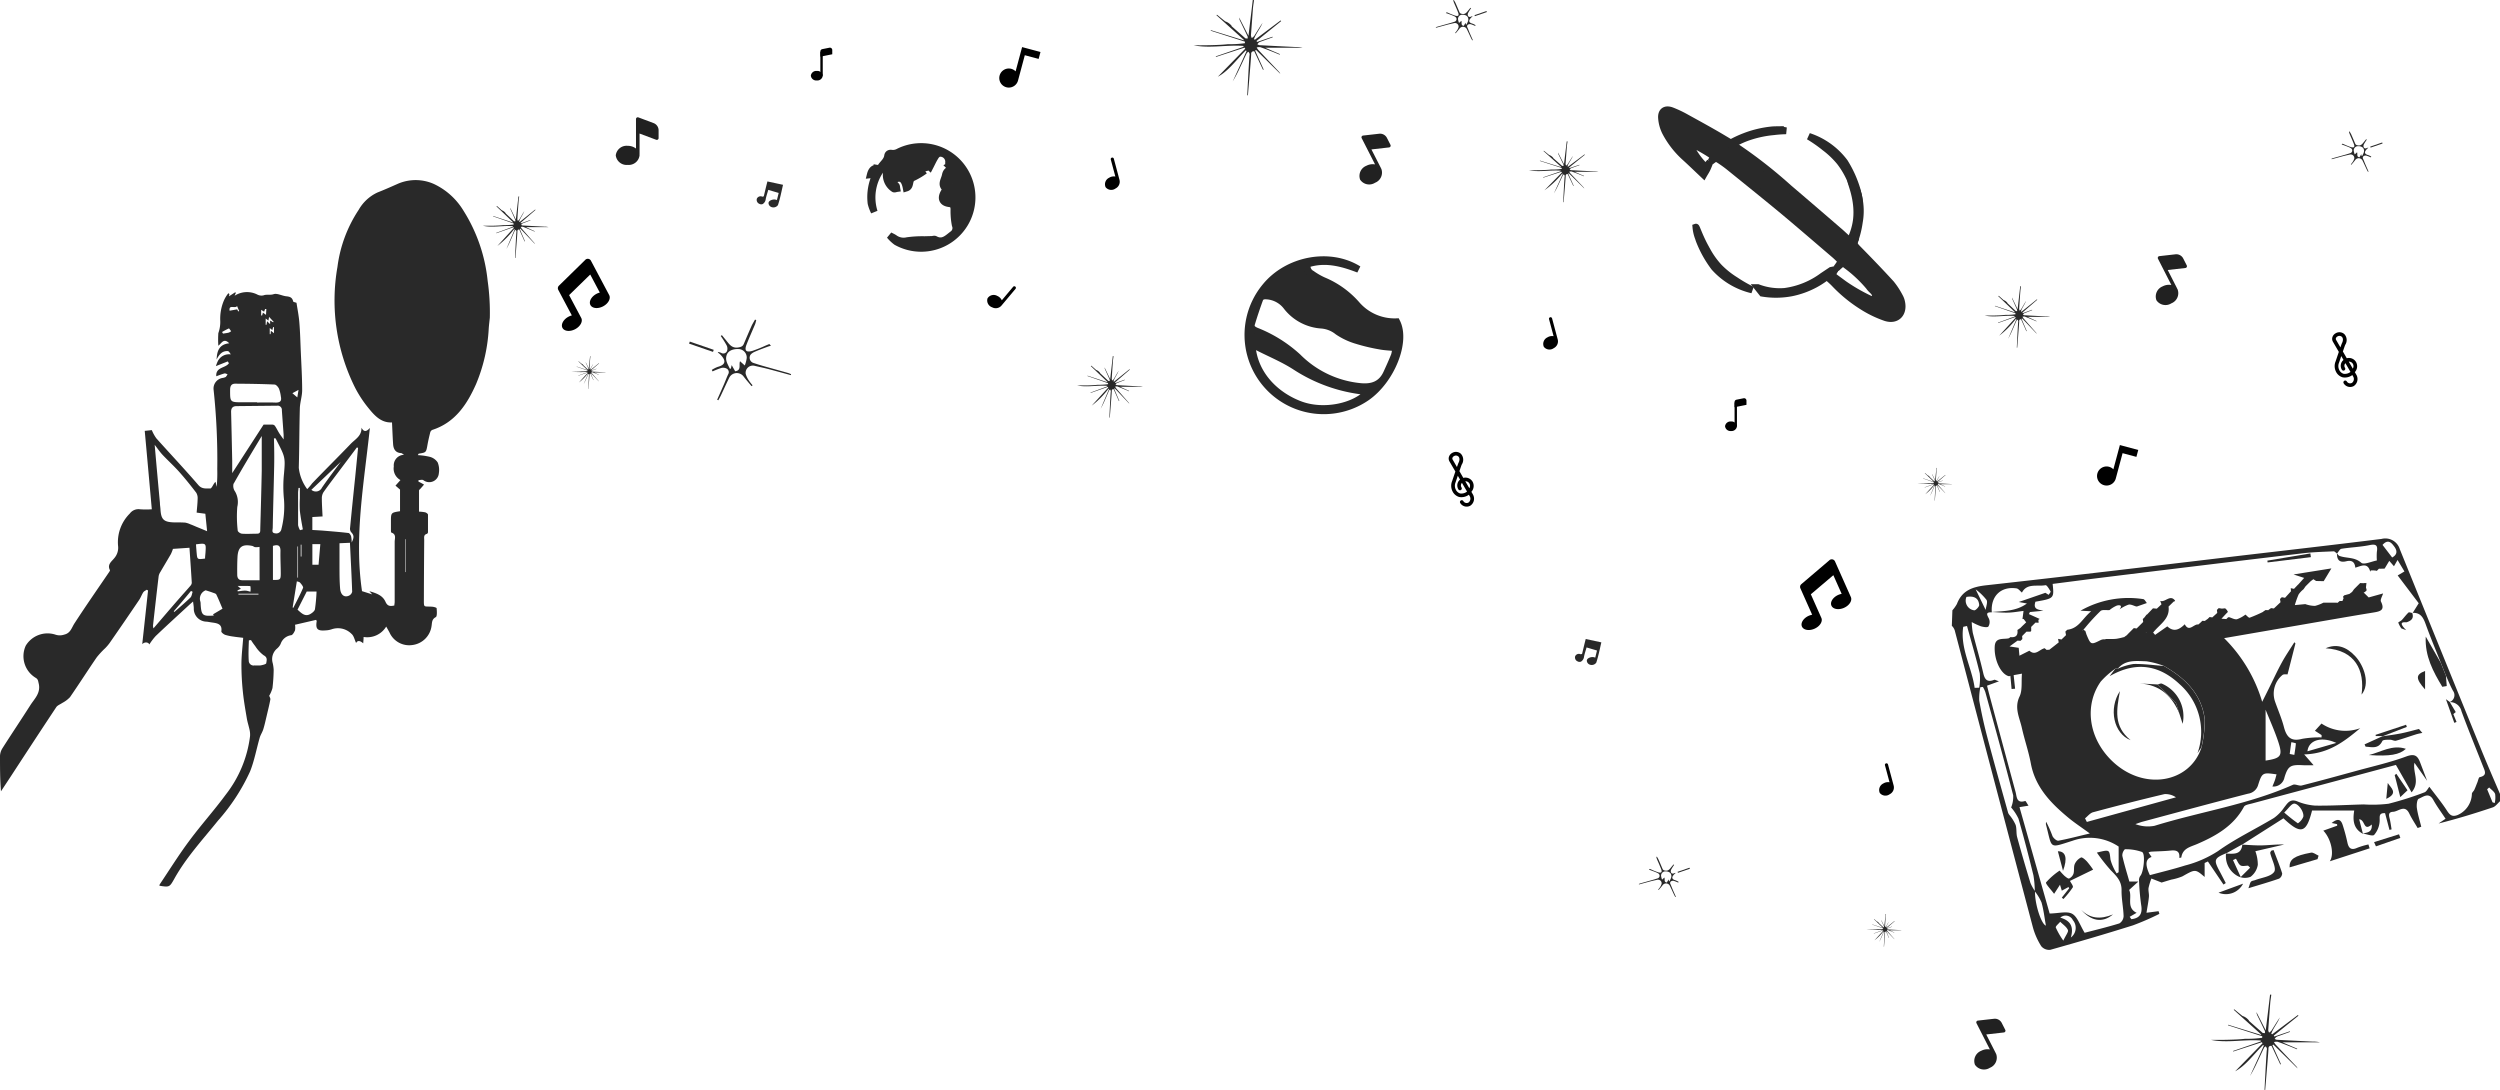 <svg xmlns="http://www.w3.org/2000/svg" width="366.999" height="160" viewBox="0 0 366.999 160">
  <g id="DARK_MXV" data-name="DARK MXV" transform="translate(6361.399 9209.779)">
    <g id="Layer_2" data-name="Layer 2" transform="translate(-6074.871 -9130.7)">
      <g id="Layer_1" data-name="Layer 1" transform="translate(0 0)">
        <path id="Path_1623" data-name="Path 1623" d="M.082,10.52a5.239,5.239,0,0,0,.667-.94C1.519,7.563,3.087,7.06,5.1,6.838,17.527,5.459,29.939,3.974,42.355,2.5,49.264,1.692,56.173.9,63.074.04a2.223,2.223,0,0,1,2.69,1.512q5.943,14.665,11.912,29.317c.9,2.216,1.853,4.4,2.8,6.618v1.059c-.352.31-.656.765-1.059.9-2.618.879-5.257,1.689-7.965,2.369l1.027-.7c-.633-.961-1.281-1.827-1.8-2.766-.654-1.181-1.48-.431-2.144-.164-.244.1-.334.919-.265,1.377.13.919.418,1.819.641,2.727l-.529.191c-.41-.7-.871-1.387-1.223-2.118-.67-1.4-1.588-.3-2.382-.265-.858.045-.564.68-.458,1.189.1.461.159.927.238,1.39l-.31.082-.649-2.465c-.977-.032-.757.529-.794,1.181A3.357,3.357,0,0,1,62,43.483c-.228.244-1.1-.114-1.676-.2.622-.156,1.408-.119,1.324-1.324-1.255,1.085-.929-.691-1.853-.765.2.77.379,1.453.556,2.136-1.464-.778-1.5-2.081-1.281-3.417H52.88c-.842,3.338-1.639,3.56-4.2,1.141L42.6,44.923l.05-.048-2.433,1.358.04-.048c-1.742.728-1.834.977-.979,2.573.32.6.625,1.2.937,1.8l-.336.22L37.59,47.387l-.479.225v2.049c-1.384-1.178-1.369-1.152-3.264-.087a8.306,8.306,0,0,1-1.641.482c-.551.161-1.093.331-1.408.426l-1.5-.59a8.843,8.843,0,0,0-.421,1.384c-.058.429.1.882.053,1.324-.071.744-.222,1.48-.355,2.316l1.776-.23c.037.132.077.265.116.394a37.91,37.91,0,0,1-3.878,1.686c-4.024,1.268-8.076,2.451-12.137,3.592a1.5,1.5,0,0,1-1.324-.529A10.258,10.258,0,0,1,11.912,57.1Q6.168,35.388.476,13.657A1.639,1.639,0,0,0,0,12.792M50.254,7.373h-.029l.6-.63-.024.042.921-1.022-1.559-.508,5.559-.889c-.455.749-.794,1.324-1.144,1.893l.037-.019-1.138-.024-.4-.265-.413.307.053-.048-.312.312.048-.048-.315.31.048-.045-.312.31L51.924,7l-.3.429a3.469,3.469,0,0,0-.712.754,12.691,12.691,0,0,0-.559,1.57L51.9,9.607a1.035,1.035,0,0,0,.18.064,4.405,4.405,0,0,0,1.228.2,5.638,5.638,0,0,0,1.249-.479h1.811l.265.024.331-.291-.048.029h.429l.114-.312.045.042-.061-.408a.953.953,0,0,0,.156-.154l.773-.214.41-.307-.048.053.31-.437.9-.9.553.026-.024-.026H60.9l-.034-.034c-.024.236-.05.471-.074.709V7.151l.111.424-.265.265-.188.069.188.175.246.241.307.307,2.118-.59c-.116.408-.45.924-.31,1.2.593,1.212-.029,1.424-1.032,1.588-3.476.564-6.944,1.178-10.414,1.776l-11.581,2a21.908,21.908,0,0,1,5.588,9.344c.291-.58.633-1.257.969-1.938.638-1.284,1.236-2.589,1.922-3.846.556-1.017,1.22-1.975,1.834-2.96l.156.175c-.4,1.567-.794,3.134-1.159,4.54-.167.016-.551-.064-.749.093a3.563,3.563,0,0,0-1.08,3.913c.437,1.244.969,2.462,1.3,3.732.381,1.459,1.03,2.165,2.66,1.729a14.87,14.87,0,0,1,2.867-.214v-.341L53.3,28.2l.966-1.059a6.292,6.292,0,0,0,5.683.68c-2.443,2.057-4.717,3.751-8.225,3.852l1.387,1.588c-.482,0-.982.024-1.482,0-1.893-.1-2.269.058-2.8,1.8a1.644,1.644,0,0,1-1.768,1.324c.143-.357.265-.633.363-.916s.161-.572.244-.868c-2.009-.289-2.118-.281-2.69,1.512a1.787,1.787,0,0,1-1.493,1.324c-5.154,1.324-10.295,2.721-15.438,4.1-.373.1-.736.244-1.1.368a5.136,5.136,0,0,0,2.806.249c6.748-2.089,13.808-3.113,20.314-6.02.347-.154.9.2,1.3.1,2.682-.68,5.35-1.414,8.018-2.147,2.457-.675,4.958-1.234,7.341-2.118,1.231-.453,1.654-.085,2.028.9q.508,1.342,1.022,2.682L67.913,32.9c-.281,1.432.871,2.79-.421,4.341l-2.3-4.026c-6.883,1.853-14.03,3.751-21.151,5.668-.408.109-1,.191-1.157.476-1.514,2.811-4.1,4.273-6.861,5.464-1.027.442-2.136.622-2.335,1.977,0,.029-.156.037-.294.066.106-.987-.431-1.167-1.271-1.08-.958.1-1.93.106-2.893.164a1.435,1.435,0,0,0-.355.119l.45.662c-.9.283-.985,1.149-.249,2.666,1.7-.461,3.441-.874,5.151-1.414A16.34,16.34,0,0,0,39.1,45.847c2.565-1.837,5.461-3.2,8.177-4.839a6.138,6.138,0,0,0,1.5-1.535c.5-.63.855-1.31,1.89-.927a8.306,8.306,0,0,0,2.684.643c2.382.029,4.765-.114,7.126-.175a19.648,19.648,0,0,0,3.627-.1,45.888,45.888,0,0,0,5.278-1.673c.3-.106.482-.529.717-.815.876,1.167,1.811,2.3,2.6,3.521.434.672.794.929,1.588.606a3.489,3.489,0,0,0,2.057-3.087c0-.2.265-.389.357-.6.172-.368.307-.752.463-1.128.1-.265.175-.694.331-.728,1.167-.249.731-.94.482-1.588-1.059-2.695-2.163-5.371-3.163-8.087A1.707,1.707,0,0,0,73.043,24a1.078,1.078,0,0,0,.529-1.665c-.389-.709-.688-1.469-1.027-2.205l-.762-1.909c-.754-1.909-1.554-3.8-2.247-5.731-.349-.969-.794-1.678-1.935-1.588l.024.042.913-1.464L65.451,5.4l.993-.585c-.328-.543-.622-1.038-1.011-1.686l-.529.921-.688-.794-.683,1.141-.482.013H62.7l-.265.265h.04a.206.206,0,0,1-.236.013l-.278-.026h-.447a1.881,1.881,0,0,0-.116.217l.037.021c-.365-1.488-1.339-.882-2.208-.641-.069-.842-.529-1.138-1.324-.94-1,.244-1.387-.222-1.366-1.159.119.124.214.312.357.368,1.038.392,2.218.13,3.211,1.011.379.334,1.533-.2,2.29-.339a8.609,8.609,0,0,1,0-1.265c.143-.879-.04-1.2-1.059-.99-1.361.281-2.769.32-4.145.543-.249.04-.434.458-.651.7-.164-.116-.336-.336-.5-.328-1.527.071-3.063.111-4.58.294Q36.584,3.924,21.67,5.766c-2.292.281-4.582.59-6.869.876.22,2.131.22,2.131-2.528,2.615-.371,1.141.386,1.146,1.173,1.324l-1.983.191-.148.3,1.588.717.019-.029-.214.159.032.429-.434-.026v-.026l-.7.7.045-.013v.569c-.037.034-.071.069-.106.106h-.577l.019-.034-.7.709.04-.026c0,.14.016.283.026.426-.09.087-.177.177-.265.265l-.421-.026v-.019l-1.194.871,1.345.2.106,1.159,1.461-.736c.9.815,1.5-.214,2.242-.363l.283.244.41-.026q.691-.529,1.377-1.08v.037l-.1-.551.529.1h-.034c.225-.217.453-.431.675-.654v.034l-.1-.545.265-.265.281-.05c1.5-.31,2-1.649,3.243-2.671l-1.567-.082a14.243,14.243,0,0,1,9.212-1.7c.2.026.357.376.529.574l-1.448.506h-.111c-.381-.1-.794-.352-1.138-.265a5.448,5.448,0,0,0-1.324.7c.506-.609.021-.683-.379-.569a4.452,4.452,0,0,0-1.083.664c-.453.037-1.059-.1-1.324.14a29.715,29.715,0,0,0-2.213,2.4c-.1.116-.2.236-.3.355a.474.474,0,0,0-.1.082.164.164,0,0,0,.019.077l.04-.193.331.2.167.529c.646,1.535.643,1.535,2.118.794a1.63,1.63,0,0,1,.349-.093H22.5l.069-.026.069-.021c.5,0,1,.019,1.493-.026a8.672,8.672,0,0,0,1.109-.246l.024.021c.135-.1.265-.2.408-.291l.249-.265.265-.265.265-.265.265-.265.439.066h-.032l.974-.969v.032l-.064-.455.265-.265.3-.405.029.037.9-.945H29.5l.617.058h-.029l.7-.654v.034l-.2-.529c.733.289,1.477-1.04,2.208,0L32.775,9.1a.212.212,0,0,1-.2.135l.037-.042-.844.823.048-.045c.238,1.834-1.361,2.629-2.263,3.817l.289.336,1.8-1.257h-.019c.974.913,1.792.471,2.57-.3.6,1.144,1.234.087,1.853.026H36.2l.341-.3-.042.04.307-.307-.045.034.426.019-.024-.019.41-.291.265-.265.434.061H38.23l.736-.667v.032l-.053-.469.265-.265.474.077h-.026l.5-.048.244.241.159.286-.265.265-.686.736.717.05.236-.236.026-.021.151-.016c.386.111.794.368,1.152.3a4.634,4.634,0,0,0,1.242-.683c.209.161.479.5.619.455a21.292,21.292,0,0,0,1.975-.858h-.032l.439-.3-.053.037.439.019-.029-.021.4-.283.445.058h-.034c.331-.31.659-.617.985-.929v.034c-.026-.164-.056-.331-.082-.5l.265-.265.5.093h-.029l.908-1-.034.019-.032-.437ZM28.616,13.66l.048-.18a.81.81,0,0,1-.019.212l-.177.061c.026,0,.064.019.077,0a.46.46,0,0,0,.071-.093ZM9.644,13.4l.416-.286.265-.265c.2-.191.405-.384.606-.58V12.3l-.4-.514a1.587,1.587,0,0,1-.161.016l.156-1.194c-.794.093-1.5.228-2.224.249-.818.024-1.641-.053-2.465-.09,1.789-.148,3.621-.1,5.183-1.249l-1.194-.22,3.907-1.35.479.3c.1-.169.334-.418.286-.5-.209-.349-.553-.953-.749-.916-1.215.225-2.716-.341-3.457,1.085-.286-.236-.514-.577-.794-.617-2.3-.339-3.823,1.157-3.627,3.515-.964-.037-.715.357-.418.942A1.265,1.265,0,0,1,5.363,12.9c-.143.175-.731.064-1.088-.032a9.408,9.408,0,0,1-1.353-.627,11.362,11.362,0,0,0,.156,1.588c.5,1.962,1.077,3.9,1.527,5.877.222.982.59,1.429,1.615,1.014.1-.04.265.077.7.222l-1.752.641c.132.529.244.985.368,1.443q1.906,7.081,3.82,14.157c.193.712.119,1.734,1.414,1.324.074-.021.281.392.487.691l-1.324.214c1.533,5.413,3.039,10.729,4.426,15.618,1.324-.019,2.555-.389,3.322.048s1.152,1.7,1.816,2.78c1.459-.384,3.3-.823,5.1-1.379a1.314,1.314,0,0,0,.619-1.059c-.034-1.268-.323-2.533-.3-3.8.026-1.339-.741-2.086-1.572-2.928a27.3,27.3,0,0,1-2.052-2.607c1.914-.469,1.824-.458,2,1.038a7.348,7.348,0,0,0,.905,2.02l.291-.18V45.2a7.6,7.6,0,0,0-6.758-.855c-3.558,1.12-2.957,1.244-3.915-2.4a1.186,1.186,0,0,1,.032-.381,17.29,17.29,0,0,1,.929,2.1c.143.307.617.72.866.675,1.448-.265,2.877-.651,4.617-1.059-1.276-.934-2.3-1.6-3.232-2.382-2.541-2.118-4.783-4.437-5.429-7.9-.331-1.768-.934-3.486-1.324-5.244-.339-1.5-1.136-2.912-.328-4.593.431-.9.241-2.094.347-3.343l-1.218.22.212,1.991-.514.04-.18-1.938a.384.384,0,0,1-.222.061C7.2,19.907,6.165,17.782,6.3,15.78c.087-1.308,1.207-.982,2.009-1.141.119-.024.22-.138.328-.209l-.034.021c.86.1,1.146-.323,1.014-1.122v.037ZM48.8,10.3a.2.2,0,0,1,.019.024l-.265.037ZM24.354,19.1l-.265-.079a12.408,12.408,0,0,0-2.232,1.964c-2.417,3.441-1.816,8.206,1.557,11.544,4.683,4.627,11.555,3.341,13.236-1.879a17.113,17.113,0,0,0,.487-4.106c-.447-3.722-2.888-6.088-5.991-7.854A11.723,11.723,0,0,0,28.528,18C27.049,17.959,25.463,17.739,24.354,19.1ZM12.209,51.75c-.048,1.853.919,4.839,1.6,5.056-.2-1.125-.328-2.285-.641-3.394a6.9,6.9,0,0,0-.99-1.639,14.67,14.67,0,0,0-.2-2.351c-.678-2.78-1.4-5.546-2.189-8.3a7.116,7.116,0,0,0-1.083-1.665,4.067,4.067,0,0,0,.3-1.784C7.706,32.606,6.3,27.56,4.91,22.5a4.606,4.606,0,0,0-.349-.731l-.373.032a8.119,8.119,0,0,0-.164,1.969c.312,1.771.7,3.534,1.157,5.271C6.173,32.8,7.229,36.526,8.27,40.264a1.742,1.742,0,0,0,.265.4,6.2,6.2,0,0,1,.831,1.361c.18.564.066,1.218.222,1.792.614,2.25,1.271,4.5,1.948,6.716a6.687,6.687,0,0,0,.672,1.215Zm13.9,3.762.246.349c1.231-.14,1.657-.794,1.445-2.059a34.9,34.9,0,0,1-.315-3.534,1.1,1.1,0,0,1,.185-.762c.474-.492.794-3.264.246-3.513a7.125,7.125,0,0,0-2.512-.4,1.3,1.3,0,0,0-.376.964c.281,1.257.67,2.491,1.032,3.778h1.324c-.622.566-.972.882-1.355,1.234.506,1.03-.479,2.6,1.1,3.357ZM19.555,41.055l.265.529L32.9,37.971a2.692,2.692,0,0,0-1.694-.469c-3.507.829-7,1.726-10.477,2.66C20.291,40.282,19.944,40.748,19.555,41.055ZM3.349,21.9l.67-.019A7.853,7.853,0,0,0,4.1,19.767c-.559-2.332-1.236-4.633-1.872-6.946l-.556.119C1.2,16.1,2.936,18.893,3.349,21.9Zm42.712,3.208v7.47c2.279-.341,2.541-.688,1.853-2.78C47.366,28.161,46.648,26.575,46.061,25.112ZM48.79,40.2A23.875,23.875,0,0,0,50.8,41.789a2.121,2.121,0,0,0,.794-.956c.151-.781-.842-2.089-1.429-1.922-.413.13-.715.654-1.369,1.292Zm7.65-10.213c-2.194-1.006-4.061-.416-4.235,1.228ZM2.144,8.551A1.432,1.432,0,0,0,3.288,10.52c.185.042.752-.529.728-.794C3.923,8.665,3.2,8.384,2.144,8.551ZM16.367,59.008c.363-.794.794-1.292.67-1.559-.2-.476-.733-.813-1.128-1.21-.23.289-.707.656-.646.85A11.211,11.211,0,0,0,16.367,59.008ZM63.222.911l1.419,1.853c.842-.461.725-1.077.265-1.66C64.514.572,64.019.035,63.23.911ZM17.471,58.55a1.758,1.758,0,0,0,.3-2.547,1.181,1.181,0,0,0-1.853-.368C17.4,56.054,17.94,56.946,17.471,58.55ZM49.6,31.608l.678.135c.087-.566.185-1.133.228-1.7a3.857,3.857,0,0,0-.672-.159Q49.711,30.745,49.6,31.608ZM3.5,7.447l1.467,3.018C5.03,9.935,5.289,9.34,5.1,9A8.221,8.221,0,0,0,3.5,7.447ZM79.37,38.7l.323.114a3.554,3.554,0,0,0,.064-1.324c-.135-.379-.572-.649-.876-.966l-.3.265Z" transform="translate(0 -0.004)" fill="#292929"/>
        <path id="Path_1624" data-name="Path 1624" d="M154.3,169.538c1,.042,1.991.135,2.983.109,1.059-.026,2.118-.169,3.222-.124l-4.235.979a5.844,5.844,0,0,1,.36,2,2.758,2.758,0,0,1-1.059,1.755,2.268,2.268,0,0,1-1.935-.127,3.307,3.307,0,0,1-1.665-3.33l-.04.048c1.072.019,2.277.265,2.433-1.358Zm1.2,3.386-.3-.3c-.373,0-.829.132-1.1-.034-.312-.191-.463-.646-.683-.987l-.429.2,1.133,2.488Z" transform="translate(-111.712 -124.624)" fill="#292929"/>
        <path id="Path_1625" data-name="Path 1625" d="M206.953,162.052c.715-1.075.159-3.362-.953-4.5l2.044-.728-.024-.228-.794-.167c.744-.588,1.31-.7,1.62.3a25.882,25.882,0,0,1,.688,2.549c.188.911.6,1.189,1.482.778a11.245,11.245,0,0,1,1.607-.476c.058.191.119.379.177.569Z" transform="translate(-151.468 -114.693)" fill="#292929"/>
        <path id="Path_1626" data-name="Path 1626" d="M168.167,172.66c.431,1.138.9,2.266,1.265,3.423a.923.923,0,0,1-.453.776c-1.387.484-2.8.889-4.5,1.408.2-.545.233-.81.379-.961s.4-.151.6-.228c.974-.376,2.3-.5,2.8-1.212.365-.529-.357-1.8-.577-2.75-.024-.1.085-.23.13-.347Z" transform="translate(-120.939 -126.955)" fill="#292929"/>
        <path id="Path_1627" data-name="Path 1627" d="M191.4,175.046l-4.106,1.207c-.037-1.207.694-1.7,3.158-2.163.328-.061.733.286,1.1.442Z" transform="translate(-137.715 -128.002)" fill="#292929"/>
        <path id="Path_1628" data-name="Path 1628" d="M234.16,165.076l3.664-1.146.191.529-3.582,1.242C234.332,165.492,234.247,165.285,234.16,165.076Z" transform="translate(-172.174 -120.536)" fill="#292929"/>
        <path id="Path_1629" data-name="Path 1629" d="M147.9,192.634l3.605-1.324A2.831,2.831,0,0,1,147.9,192.634Z" transform="translate(-108.748 -140.668)" fill="#292929"/>
        <path id="Path_1630" data-name="Path 1630" d="M100.959,81.744l-.569.858A9.327,9.327,0,0,0,97.8,72.492c-2.888-2.732-6.292-3.526-10.311-1.2.455-.6.675-.889.9-1.178l.283.082a8.969,8.969,0,0,1,2.337-.7c1.48-.032,2.962.18,4.445.289,3.1,1.779,5.543,4.132,5.991,7.854A17.1,17.1,0,0,1,100.959,81.744Z" transform="translate(-64.33 -51.102)" fill="#292929"/>
        <path id="Path_1631" data-name="Path 1631" d="M265.212,61.665c-1.337-2.224-2.573-4.479-2.433-7.375l2.2,3.836.762,1.911c.042.508.082,1.017.122,1.512Z" transform="translate(-193.21 -39.92)" fill="#292929"/>
        <path id="Path_1632" data-name="Path 1632" d="M231.514,106.607c.908-.14,1.819-.251,2.716-.431s1.752-.429,2.629-.646c.164.193.328.389.5.582a8.47,8.47,0,0,0-.863.188c-1,.312-1.988.672-3,.95-.265.071-.582-.146-.874-.14-.394,0-1.04-.016-1.138.188-.585,1.215-1.549.879-2.459.831l-.151-.339,2.682-1.22Z" transform="translate(-168.284 -77.596)" fill="#292929"/>
        <path id="Path_1633" data-name="Path 1633" d="M212.556,66.66c.5-3.56-.927-6.541-5.276-6.8,1.533-.686,3-.3,4.347,1.157S213.842,65.127,212.556,66.66Z" transform="translate(-152.41 -43.771)" fill="#292929"/>
        <path id="Path_1634" data-name="Path 1634" d="M231.25,116.885c1.782-.434,3.441-1.588,5.44-.916C235.732,116.842,234.36,117.086,231.25,116.885Z" transform="translate(-170.034 -85.12)" fill="#292929"/>
        <path id="Path_1635" data-name="Path 1635" d="M249.619,40.914c.265.765-.053,1.128-.794,1.384-.172.058-1.527-.265-.082,1.167l-.72-.265a4.109,4.109,0,0,1-.445-.837c-.021-.071.365-.225.516-.386.336-.357.625-.768.982-1.1.087-.085.363.034.553.064Z" transform="translate(-182.039 -30.035)" fill="#292929"/>
        <path id="Path_1636" data-name="Path 1636" d="M259.517,73.36v2.716C258.125,74.5,258.1,73.9,259.517,73.36Z" transform="translate(-190.045 -53.942)" fill="#292929"/>
        <path id="Path_1637" data-name="Path 1637" d="M236.044,104.842h-1.03l-.034-.177,4.476-1.485.114.318L236,104.879Z" transform="translate(-172.777 -75.868)" fill="#292929"/>
        <path id="Path_1638" data-name="Path 1638" d="M274,89l.556.405.887,1.49-.357.289.474,1.162-.331.13Q274.6,90.742,274,89Z" transform="translate(-201.468 -65.441)" fill="#292929"/>
        <path id="Path_1639" data-name="Path 1639" d="M54.545,182.663l1.088-1.382-.114-.167-.977.529-.265-.871c-.31.482-.508.794-.866,1.337-.461-.635-1.305-1.5-1.178-1.678a10.024,10.024,0,0,1,1.991-1.734,7.7,7.7,0,0,0,.715.776c.209.169.529.447.688.381a1.255,1.255,0,0,0,.633-.709c.135-.453,0-1,.188-1.419a1.988,1.988,0,0,1,.916-.953c.167-.077.622.323.866.585a13.586,13.586,0,0,1,.911,1.2l-3.4,1.652c.135.291.529.765.413.95a12.772,12.772,0,0,1-1.379,1.713Z" transform="translate(-38.398 -129.973)" fill="#292929"/>
        <path id="Path_1640" data-name="Path 1640" d="M58.8,173.34c1.167,0,1.448,1.035.757,2.867Z" transform="translate(-43.235 -127.455)" fill="#292929"/>
        <path id="Path_1641" data-name="Path 1641" d="M76.42,206.5c-1.546,1.3-3.2,1-4.67-.667C73.036,207.1,74.527,207.283,76.42,206.5Z" transform="translate(-52.757 -151.345)" fill="#292929"/>
        <path id="Path_1642" data-name="Path 1642" d="M181.375,8.718l-6.353.776-.032-.265L181.3,8.17Z" transform="translate(-128.667 -6.008)" fill="#292929"/>
        <path id="Path_1643" data-name="Path 1643" d="M90.694,84.55c-.492,2.737-.977,5.146,1.572,7.2C89.763,90.779,89,87.118,90.694,84.55Z" transform="translate(-66.018 -62.169)" fill="#292929"/>
        <path id="Path_1644" data-name="Path 1644" d="M109.533,83.154l.559,1.678c-1.1-2.668-2.854-4.339-5.871-4.543l2.631.148Z" transform="translate(-76.631 -59.037)" fill="#292929"/>
        <path id="Path_1645" data-name="Path 1645" d="M116.842,83.176,114.16,80.46c.2-.045.447-.188.609-.124a5.223,5.223,0,0,1,3.055,5.9Z" transform="translate(-83.94 -59.059)" fill="#292929"/>
        <path id="Path_1646" data-name="Path 1646" d="M245.831,130.39l1.639,2.42-1.059,1-.821-3.232Z" transform="translate(-180.578 -95.875)" fill="#292929"/>
        <path id="Path_1647" data-name="Path 1647" d="M240.92,137.817c.09-.956.156-1.641.22-2.327C241.576,136.207,242.765,136.962,240.92,137.817Z" transform="translate(-177.145 -99.625)" fill="#292929"/>
      </g>
    </g>
    <g id="Layer_2-2" data-name="Layer 2" transform="translate(-6361.399 -9183.338)">
      <g id="Layer_1-2" data-name="Layer 1" transform="translate(0 0)">
        <path id="Path_1499" data-name="Path 1499" d="M71.906,20.2c-.056.538-.124,1.069-.161,1.606a24.282,24.282,0,0,1-1.854,8.125c-1.328,3-3.089,5.666-6.432,6.741a.575.575,0,0,0-.3.365c-.154.618-.29,1.192-.4,1.8-.2,1.149-.192,1.149-1.285,1.322-.031,0-.049.08-.136.216a9.471,9.471,0,0,1,1.8.259,1.99,1.99,0,0,1,1.112.809,2.935,2.935,0,0,1,.173,1.588,1.413,1.413,0,0,1-2.28,1.013c-.185-.105-.47,0-.711,0v.222l.247.117c.192.1.383.21.568.315-.148.179-.3.352-.457.531s-.272.235-.278.352v3.089a5.5,5.5,0,0,1,.908.1c.161.049.4.216.408.34V51.7a.309.309,0,0,1-.154.229c-.519.136-.4.556-.4.9q-.037,4.325-.049,8.6c0,1.378-.074,1.125,1.124,1.192.266,0,.741.13.748.229.037.451.093,1.2-.13,1.31-.618.321-.531.859-.618,1.322a3.244,3.244,0,0,1-2.811,2.768A3.162,3.162,0,0,1,57.176,66.4c-.13-.241-.266-.482-.482-.859a3.249,3.249,0,0,1-3.318,1.526c0,.389-.037.618-.056.933-.519-.451-.853-.42-1.044-.049-.21-.42-.321-1.069-.7-1.365a2.808,2.808,0,0,0-2.861-.655,3.2,3.2,0,0,1-.945.173c-1.186.1-1.47-.216-1.273-1.384l-.1-.161-3.089.717a2.471,2.471,0,0,1,0,.822c-.124.278-.346.686-.562.711a1.9,1.9,0,0,0-1.551,1.285,2.051,2.051,0,0,1-.544.692,2.03,2.03,0,0,0-.618,2.113,5.66,5.66,0,0,1,.142,1A25.461,25.461,0,0,1,40,74.564a4.653,4.653,0,0,1-.482,1.137c.043.13.2.358.167.556-.154.84-.371,1.668-.562,2.5-.148.618-.278,1.236-.47,1.854-.13.426-.4.816-.525,1.236-.476,1.656-.785,3.373-1.409,4.943A28.912,28.912,0,0,1,32,94.032c-2.243,2.793-4.69,5.419-6.438,8.582-.618,1.094-.7,1.18-1.773,1.032l-.389-.062a.84.84,0,0,1,.049-.2c1.433-2.132,2.793-4.325,4.325-6.376,1.718-2.323,3.664-4.479,5.369-6.8a17.392,17.392,0,0,0,3.565-8.588,3.188,3.188,0,0,0-.062-.871c-.117-.568-.309-1.131-.408-1.705-.216-1.3-.451-2.595-.581-3.9a38.75,38.75,0,0,1-.216-4.059c0-1.291.167-2.576.259-3.892-.581-.074-1-.111-1.409-.179a6.8,6.8,0,0,1-1.236-.259c-.229-.08-.581-.365-.562-.513.148-1.026-.519-1.18-1.267-1.285-.3-.037-.587-.1-.877-.136a1.9,1.9,0,0,1-1.9-1.959c0-.284-.062-.568-.105-1-.3.26-.476.414-.655.581-1.613,1.489-3.244,2.972-4.832,4.486a8.649,8.649,0,0,0-.933,1.236c-.136-.321-.649-.433-1.044-.043.29-2.651.575-5.264.853-7.878l-.192-.111c-.173.124-.4.21-.507.377-.235.358-.371.779-.618,1.137q-2.132,3.157-4.325,6.308a6.623,6.623,0,0,1-.655.766,12.673,12.673,0,0,0-1.236,1.335c-1.328,1.934-2.589,3.917-3.923,5.845a4.232,4.232,0,0,1-1.124.846c-.3.21-.7.346-.89.618-2.255,3.4-4.479,6.8-6.71,10.219L.142,89.726C0,87.971,0,86.253,0,84.536a2.286,2.286,0,0,1,.334-1.094c1.353-2.125,2.756-4.214,4.109-6.339.618-.976,1.576-1.8,1.236-3.219-.093-.377-.087-.618-.457-.828a3.707,3.707,0,0,1-1.44-4.714,3.736,3.736,0,0,1,4.325-1.625,2.014,2.014,0,0,0,1.335,0c.921-.216,1.075-1.013,1.5-1.662,1.637-2.521,3.361-4.992,5.054-7.482.068-.1.173-.253.142-.315-.439-.84.266-1.279.655-1.779a2.317,2.317,0,0,0,.544-1.742,5.931,5.931,0,0,1,1.724-4.795,1.576,1.576,0,0,1,1.5-.618,12.176,12.176,0,0,0,1.724,0c-.352-3.948-.7-7.828-1.038-11.511l1.038-.111a5.9,5.9,0,0,0,.661,1.2c2.057,2.3,4.177,4.547,6.179,6.871.531.618,1.149.476,1.736.5.2,0,.408-.525.618-.809.037-.056.093-.1.161-.179.062.272.111.507.167.741a20.482,20.482,0,0,0,.087-2.6,96.857,96.857,0,0,0-.531-11.591,1.575,1.575,0,0,1,1.279-1.786,1.668,1.668,0,0,0,.488-.142,1.471,1.471,0,0,0,.272-.408c-.148-.043-.315-.148-.451-.117-.4.111-.8.266-1.2.414-.117-1.384,1.384-1.174,1.854-1.915l-.173-.266-1.736.692a4.893,4.893,0,0,1,.284-.735,1.827,1.827,0,0,1,1.9-.982c-.148-.247-.29-.482-.445-.488-.816-.049-1.267.5-1.637,1.236.056-1.279.383-2.23,1.854-2.379-.809-.84-1.124,0-1.6.358a13.436,13.436,0,0,1,0-1.854,4.911,4.911,0,0,0,.278-1.909,6.827,6.827,0,0,1,.513-2.817,4.782,4.782,0,0,1,.68-1.131l.148.111a.949.949,0,0,1-.074.352l.951-.618.068.13-.179.4a3.343,3.343,0,0,1,3.361-.167,1.316,1.316,0,0,0,.884.105c.488-.185.976,0,1.489-.173s1.236.247,1.854.309.884.216,1.019.766c0,.074.235.1.482.192.124.834.334,1.854.414,2.854.124,1.446.154,2.9.216,4.325.08,1.854.2,3.769.2,5.647,0,.884-.309,1.761-.34,2.644-.08,2.91-.074,5.826-.154,8.743a6.428,6.428,0,0,0,1.236,3.139,7.613,7.613,0,0,0,.723-.846c1.854-1.934,3.781-3.837,5.647-5.783.661-.692,1.65-1.174,1.594-2.391.334.618.686.661,1.236.037-.859,8.106-2.329,15.99-1.155,23.96l1.5.476-.426-.47c1.05.3,1.959.618,2.373,1.557.3.68.723.667,1.3.544,0-.185.049-.352.049-.519V53.106c0-.482.284-1.106-.476-1.359-.068,0-.074-.266-.074-.408V50.152c0-1.335,0-1.335,1.335-1.545V45.432l-.667-.581.729-.816a1.923,1.923,0,0,1-.976-2,1.551,1.551,0,0,1,1.514-1.711c-.278-.167-.352-.247-.432-.247-.853-.043-1.143-.618-1.186-1.341-.068-1.019-.105-2.045-.161-3.163-1.7.093-2.712-1.168-3.707-2.422a17.09,17.09,0,0,1-1.711-2.675,28.644,28.644,0,0,1-2.589-17.732,19.66,19.66,0,0,1,3.108-8.366,6.162,6.162,0,0,1,2.774-2.564c.976-.383,1.94-.809,2.9-1.236a6.568,6.568,0,0,1,5.394,0,10.077,10.077,0,0,1,4.325,3.911,23.808,23.808,0,0,1,3.546,10.275A33.1,33.1,0,0,1,71.906,20.2Zm-38.19,3.4ZM23.478,47.39c0,.321.062.618.08.958.087,1.477.482,1.854,1.989,1.9.544,0,1.087,0,1.631.031a3.089,3.089,0,0,1,.748.241c.3.111.618.247.884.365l.494.2,1.1.457-.259-2.564-1.279-.167c.056-.686.136-1.359.148-2.039a1.514,1.514,0,0,0-.21-.884c-.809-1.057-1.643-2.1-2.527-3.089-.766-.859-1.625-1.631-2.416-2.471-.4-.432-.735-.933-1.155-1.47C22.959,41.749,23.213,44.567,23.478,47.39Zm26.877-5.437c-.964,1.3-1.934,2.533-2.867,3.862a1.65,1.65,0,0,0-.241.914c0,.859.062,1.718.105,2.644l-1.5.087v1.9c.575.037,1.162.062,1.742.111,1.18.1,2.366.192,3.546.334.154,0,.334.284.4.476a4.225,4.225,0,0,1,.086.914c.4-.778.327-1.094-.093-1.532a.828.828,0,0,1-.142-.618q.358-3.707.748-7.414l.426-4.325-.179-.056Q51.368,40.612,50.355,41.953ZM34.291,44.542a1.39,1.39,0,0,0,.222,1.18,3.089,3.089,0,0,1,.321,2.255,18.01,18.01,0,0,0,.062,3.46c0,.179.383.451.618.47.735.056,1.477,0,2.218,0,.556,0,.463-.42.476-.741.08-2.836.161-5.678.216-8.514V37.566c-1.433,2.385-2.811,4.659-4.109,6.976Zm4.405-8.65h1.279a.513.513,0,0,1,.371.167c.21.3.365.618.562.958s.42.618.729,1.057V37.4c-.087-1.236-.179-2.416-.259-3.621a.618.618,0,0,0-.717-.661l-5.925.062c-.587,0-.828.3-.809.89.062,2.391.111,4.782.161,7.173v1.773ZM25.388,54.137a6.135,6.135,0,0,1-.3.76c-.507.877-1.032,1.742-1.538,2.62a1.681,1.681,0,0,0-.259.618c-.29,2.428-.562,4.856-.834,7.285a2.4,2.4,0,0,0,.068.389c1.359-1.576,2.638-3.089,3.923-4.547.5-.575,1.019-1.137,1.514-1.718a.723.723,0,0,0,.192-.426c-.1-1.674-.216-3.343-.34-5.147ZM40.476,32.661c.686,0,.89-.266.754-.89a4.98,4.98,0,0,0-.272-1.143c-.124-.266-.426-.618-.667-.618-1.922-.087-3.843-.111-5.765-.124-.55,0-.741.334-.748.877,0,1.823-.037,1.854,1.81,1.854h2.144v.031C38.647,32.655,39.543,32.624,40.476,32.661Zm-.229,9.354c-.062,3.009-.154,6.018-.21,9.027,0,.284-.222.754.346.809a.766.766,0,0,0,.927-.618,13.488,13.488,0,0,0,.383-4.325,18.406,18.406,0,0,1,0-3.825c.222-2.508.136-2.471-1.236-5.171h-.241C40.253,39.3,40.278,40.668,40.247,42.015ZM38.1,53.847a2.96,2.96,0,0,1-.618.037c-.161,0-.3-.154-.463-.185-1.477-.3-2.076.148-2.156,1.656-.043.859-.049,1.718-.037,2.576,0,.457.185.816.735.809h2.546Zm11.739-.538v3.367c0,1.1,0,2.175.086,3.25.074.964.618,1.4,1.322,1.069a.84.84,0,0,0,.451-.575c-.08-2.36-.21-4.72-.327-7.179ZM32.666,62.917c-.272-.618-.562-1.372-.914-2.088-.068-.148-.352-.2-.544-.278-.315-.117-.618-.21-1.013-.334a1.316,1.316,0,0,0-.772,1.681,1.854,1.854,0,0,1,.031.371c.105,1.625.278,1.773,1.928,1.656l-.105-.185Zm12.858.8c.29-.161.661-.445.711-.723a24.806,24.806,0,0,0,.235-2.6h-1.44l-1.353,2.669c.568.494,1.069,1.069,1.847.655Zm-9.008,6.827a.711.711,0,0,0,.859.7,8.335,8.335,0,0,0,.877,0c.3-.056.816-.179.834-.327.049-.389.241-.84-.383-1.162a5.06,5.06,0,0,1-1.236-1.347,8.417,8.417,0,0,1-.618-.884l-.315.037C36.5,68.583,36.453,69.559,36.515,70.548Zm4.7-12.783c0-1.106-.068-2.218-.043-3.324,0-.828-.365-.964-1.106-.741v5C41.118,58.7,41.211,58.7,41.217,57.764Zm6.049-12.617c.995-1.446,2.07-2.842,2.768-3.794l-4.325,4.115a.995.995,0,0,0,1.557-.321Zm-1.409,8.3v3.021h.908l.259-3.021ZM28.866,54.687c.086,1.019.086,1.019,1.236.871,0-.3.049-.618.068-.927.086-1.347.08-1.347-1.4-1.162.031.451.062.84.093,1.236Zm15.15-6.179a16.974,16.974,0,0,1,0-1.773V45.191h-.2c0,.222-.049.445-.056.661v4.8a2.471,2.471,0,0,0,.284.741l.414-.117c-.167-.921-.34-1.847-.439-2.737Zm.47,11.362c.074-.173-.235-.55-.439-.779-.117-.13-.365-.148-.47-.192l-.618,3.837.1.056C43.546,61.823,44.065,60.866,44.486,59.871ZM27.952,61.286c.2-.192.222-.562.327-.846l-.241-.13q-1.236,1.5-2.533,2.99l.1.093C26.389,62.695,27.186,62.021,27.952,61.286ZM35.366,60l-.488.21v.154c.272,0,.544-.068.816-.087a2.162,2.162,0,0,1,.488,0c.2.037.389.1.581.148a2.774,2.774,0,0,0,0-.785c0-.068-.371-.056-.568-.062h-1.3Zm8.3-1.65h.086V53.779H43.67Zm15.9-5.635H59.5v4.825h.068ZM37.942,60.841v-.124H35v.124ZM33.574,22.392a1.328,1.328,0,0,0,.358-.21c-.117-.142-.284-.426-.334-.408a9.676,9.676,0,0,0-1,.525l.142.235C33.018,22.491,33.3,22.46,33.574,22.392Zm6.08-1.236v-.544l.439.259.08-.068-.673-.723-.1.544-.4-.309v.927h.117l.093-.525ZM34.8,18.487c-.259.439-1.236-.3-1.094.686l1.106-.2.161.309.136-.062Zm3.973.834-.433-.278v.828h.136l.124-.42.451.334.049-.859h-.185Zm5.48,34.2h-.105v1.742h.105ZM40.222,21.583h-.13l-.117.439-.377-.309v.9h.124l.043-.5.457.365Zm3.6,9.212-.9.488.723.618Z" transform="translate(0 -0.002)" fill="#292929"/>
      </g>
    </g>
    <g id="Layer_2-3" data-name="Layer 2" transform="translate(-6186.191 -9209.779)">
      <g id="Layer_1-3" data-name="Layer 1">
        <path id="Path_1087" data-name="Path 1087" d="M3.444,2.16c.395.321.785.646,1.186.959.042.033.182.063.344.154a2.128,2.128,0,0,1,.617.515v.058L7.622,5.632l.316.03a.746.746,0,0,0,0-.31C7.6,4.633,7.246,3.913,6.9,3.2A1.506,1.506,0,0,1,6.7,2.576c.462.9.925,1.8,1.366,2.679Q8.386,2.636,8.7,0l.183.017c-.051.389-.117.776-.154,1.166q-.154,2.007-.3,4.014a1.123,1.123,0,0,0,.125.383A1.509,1.509,0,0,0,8.9,5.293c.409-.646.8-1.3,1.233-1.939C9.8,4.184,9.177,4.9,8.874,5.739l.133.094L12.783,3l.082.1L9.25,6.017l.076.144,2.268-.772.034.086L10,6.066a1.835,1.835,0,0,0-.385.157,1.344,1.344,0,0,0-.239.275,1,1,0,0,0,.308.135q2.667.144,5.333.271a3.744,3.744,0,0,1,.982.1H10.509c.771.337,1.478.639,2.178.94l-.039.084c-.385-.157-.771-.321-1.158-.472-.561-.219-1.122-.443-1.7-.632a1.371,1.371,0,0,0-.516.045,2.359,2.359,0,0,0,.247.371c1.019,1.084,2.046,2.16,3.069,3.242a2.086,2.086,0,0,1,.154.261L9.179,7.33l-.137.1L10.3,10.212l-.1.037L8.92,7.533a.462.462,0,0,0-.331.062.426.426,0,0,0-.125.338c0,.337-.2,2.715-.479,6.061l-.1-.009c.173-3.388.3-5.635.338-5.855a.493.493,0,0,0,0-.262,1.612,1.612,0,0,0-.154-.275c-.085.068-.207.12-.248.206C7.465,8.532,7.133,9.272,6.783,10a19.523,19.523,0,0,1-1.03,1.958q1.03-2.237,2.041-4.476L7.67,7.4c-1.387,1.389-2.536,3.023-4.1,3.864L7.594,7.146c-.031-.052-.062-.105-.094-.157L3.3,8.358l-.032-.082,4.081-1.4c-.009-.045-.017-.089-.025-.135-2.484-.186-4.995.4-7.32-.1.478.009,1.162.016,2,0l.453-.009c1.115-.026,1.989-.073,2.575-.144a17.075,17.075,0,0,0,2.507-.144c0-.076.011-.144.015-.226L2.522,4.506l.028-.079,4.816,1.49.035-.06L3.365,2.236Z" fill="#292929"/>
      </g>
    </g>
    <g id="Layer_2-4" data-name="Layer 2" transform="translate(-6260.243 -9162.87)">
      <g id="Layer_1-4" data-name="Layer 1">
        <path id="Path_1088" data-name="Path 1088" d="M35.022,8.161c-1.107-.3-2.213-.607-3.323-.9-.677-.177-1.364-.316-2.045-.479a1.06,1.06,0,0,0-1.261,1.19,3.511,3.511,0,0,0,.469.982,7.056,7.056,0,0,0,.543.7l-.151.127c-.385-.466-.788-.919-1.152-1.4a1.246,1.246,0,0,0-2.111.13c-.428.864-.818,1.743-1.231,2.612-.117.247-.257.485-.385.727l-.172-.077c.336-.76.677-1.516,1.008-2.28.208-.482.385-.976.607-1.451a.59.59,0,0,0-.232-.847,1.116,1.116,0,0,0-.758-.091,11.173,11.173,0,0,0-1.3.512l-.107-.224a4.627,4.627,0,0,1,.855-.439c1.248-.331,1.25-.958.358-1.853-.1-.1-.247-.161-.348-.348a2.393,2.393,0,0,1,.489.128.589.589,0,0,0,.9-.329,1.09,1.09,0,0,0-.088-.781,14.892,14.892,0,0,0-.855-1.355l.165-.125c.177.217.351.435.53.648.509.607.9,1.352,1.938,1.149.368-.071.6-.164.745-.5.385-.9.77-1.811,1.169-2.708.147-.3.325-.583.483-.875l.177.078a4.489,4.489,0,0,1-.158.586c-.419,1.006-.876,2-1.268,3.016-.333.868-.067,1.174.835.924a19.234,19.234,0,0,0,2-.8l.52-.215.231.259a4.133,4.133,0,0,0-.419.115c-.673.255-1.354.492-2.008.787-.257.117-.584.336-.646.57a.8.8,0,0,0,.527,1.055c.527.171,1,.324,1.509.466,1.2.341,2.4.673,3.6,1.013a3.517,3.517,0,0,1,.395.167ZM28.261,6.745a4.92,4.92,0,0,0,.285-1.1,1.246,1.246,0,0,0-1.14-1.311c-.9-.044-1.616.249-1.821.928-.229.761.2,1.318.463,1.934.011.027.114.016.171.021l.115-.529.517.906c.955-.143.5-.922.713-1.474Z" transform="translate(-20.082)" fill="#292929"/>
        <path id="Path_1089" data-name="Path 1089" d="M3.514,24.238,0,23.026l.105-.3,3.513,1.211Z" transform="translate(0 -19.491)" fill="#292929"/>
      </g>
    </g>
    <g id="MUSIC_ICON_" data-name="MUSIC ICON " transform="translate(-6251.139 -9184.067)">
      <g id="Layer_2-5" data-name="Layer 2" transform="matrix(0.788, -0.616, 0.616, 0.788, 0, 2.796)">
        <g id="Layer_1-5" data-name="Layer 1" transform="translate(0 0)">
          <path id="Path_1101" data-name="Path 1101" d="M1.276,1.391C1.844.943,2.377.508,3.042,0l1.5,1.8c-.822.665-1.584,1.33-2.419,1.887a.81.81,0,0,1-.9-.314.653.653,0,0,1,0-.786c.23-.242.7-.085.955.1a1.052,1.052,0,0,1,.278.327l.847-.665L2.377,1.052c-.4.29-.786.544-1.125.835a.955.955,0,0,1-.8.3.556.556,0,0,1-.363-.314A.629.629,0,0,1,.26,1.04a.6.6,0,0,1,.822.278Z" fill="#292929"/>
        </g>
      </g>
    </g>
    <g id="Layer_2-6" data-name="Layer 2" transform="translate(-6136.955 -9189.027)">
      <g id="Layer_1-6" data-name="Layer 1">
        <path id="Path_1087-2" data-name="Path 1087" d="M2.2,1.378c.252.2.5.413.756.612.027.021.116.04.219.1a1.358,1.358,0,0,1,.393.329v.037l1.3,1.14.2.019a.476.476,0,0,0,0-.2C4.85,2.956,4.624,2.5,4.4,2.042a.961.961,0,0,1-.124-.4c.3.575.59,1.15.872,1.71q.2-1.671.405-3.353l.117.011c-.032.248-.075.5-.1.744q-.1,1.281-.189,2.561a.716.716,0,0,0,.08.244.963.963,0,0,0,.216-.184c.261-.413.51-.832.787-1.238-.216.53-.611.984-.8,1.522l.085.06,2.41-1.806.052.061L5.9,3.839l.048.092L7.4,3.439l.022.055-1.036.377a1.171,1.171,0,0,0-.246.1.857.857,0,0,0-.152.175.638.638,0,0,0,.2.086q1.7.092,3.4.173a2.389,2.389,0,0,1,.627.066H6.706c.492.215.943.408,1.39.6l-.025.053c-.246-.1-.492-.2-.739-.3-.358-.14-.716-.283-1.082-.4a.875.875,0,0,0-.33.028,1.505,1.505,0,0,0,.157.237c.65.692,1.305,1.378,1.959,2.069a1.331,1.331,0,0,1,.1.166L5.857,4.677l-.088.063.806,1.776-.061.024L5.692,4.807a.3.3,0,0,0-.212.04.272.272,0,0,0-.08.216c0,.215-.125,1.733-.306,3.868l-.066-.006c.11-2.162.19-3.6.215-3.736a.315.315,0,0,0,0-.167,1.029,1.029,0,0,0-.1-.175c-.054.043-.132.076-.158.131-.224.468-.436.94-.659,1.407a12.458,12.458,0,0,1-.657,1.249q.657-1.428,1.3-2.856l-.08-.058A12.971,12.971,0,0,1,2.275,7.185L4.846,4.56c-.02-.033-.039-.067-.06-.1L2.1,5.333l-.021-.052,2.6-.894c-.006-.028-.011-.057-.016-.086C3.086,4.182,1.483,4.553,0,4.237c.3.006.742.01,1.279,0l.289-.006c.711-.017,1.269-.047,1.643-.092a10.9,10.9,0,0,0,1.6-.092c0-.049.007-.092.01-.144L1.609,2.876l.018-.051L4.7,3.776l.023-.039L2.147,1.427Z" fill="#292929"/>
      </g>
    </g>
    <path id="music-f-svgrepo-com" d="M1.816,2.81V.228A.228.228,0,0,1,2.044,0h.006a.228.228,0,0,1,.228.228V3.44a1.105,1.105,0,0,1-.885,1.072A1.059,1.059,0,0,1,.029,3.949a1.059,1.059,0,0,1,.86-1.2,1.3,1.3,0,0,1,.928.063Z" transform="translate(-6213.917 -9169.018) rotate(40)"/>
    <g id="music-fill-svgrepo-com" transform="matrix(0.966, 0.259, -0.259, 0.966, -6215.135, -9204.965)">
      <path id="Path_1125" data-name="Path 1125" d="M0,0H8.384V8.384H0Z" fill="none"/>
      <path id="Path_1126" data-name="Path 1126" d="M2.1,3.68V0H4.891V1.048h-2.1V4.891a1.4,1.4,0,1,1-.7-1.21Z" transform="translate(2.096 1.048)"/>
    </g>
    <g id="music-note-svgrepo-com" transform="translate(-6242.367 -9202.782)">
      <path id="Path_1127" data-name="Path 1127" d="M5.747,11.7a.8.8,0,0,1-.873.7A.8.8,0,0,1,4,11.7a.8.8,0,0,1,.873-.7A.8.8,0,0,1,5.747,11.7Z" transform="translate(-4 -7.584)"/>
      <path id="Path_1128" data-name="Path 1128" d="M8.349,3V6.493H8V3Z" transform="translate(-6.603 -2.378)" fill-rule="evenodd"/>
      <path id="Path_1129" data-name="Path 1129" d="M8,1.779a.349.349,0,0,1,.281-.342l1.048-.21a.349.349,0,0,1,.418.342v.622L8,2.541Z" transform="translate(-6.603 -1.221)"/>
    </g>
    <path id="music-svgrepo-com_1_" data-name="music-svgrepo-com (1)" d="M7.638.024l-5.2,1.534a.52.52,0,0,0-.364.5V6.3a2.257,2.257,0,0,0-.52-.064C.7,6.235,0,6.7,0,7.274S.7,8.313,1.559,8.313s1.559-.465,1.559-1.039V3.48L7.275,2.262v3a2.247,2.247,0,0,0-.52-.064C5.894,5.2,5.2,5.661,5.2,6.235s.7,1.039,1.559,1.039,1.559-.465,1.559-1.039V.519a.52.52,0,0,0-.676-.5Z" transform="matrix(0.883, -0.469, 0.469, 0.883, -6282.239, -9168.065)"/>
    <g id="_-Product-Icons" data-name="🔍-Product-Icons" transform="translate(-6271.005 -9192.563)">
      <g id="ic_fluent_music_24_filled" transform="translate(0 0)">
        <path id="_-Color" data-name="🎨-Color" d="M5.969,2.262a.262.262,0,0,1,.354-.245l2.228.836a1.135,1.135,0,0,1,.737,1.063V5.057a.262.262,0,0,1-.354.245L6.493,4.387V7.414a.263.263,0,0,1-.006.056c0,.039.006.079.006.119a1.6,1.6,0,0,1-1.747,1.4A1.6,1.6,0,0,1,3,7.589a1.6,1.6,0,0,1,1.747-1.4,2,2,0,0,1,1.223.4Z" transform="translate(-3 -1.999)" fill="#212121"/>
      </g>
    </g>
    <g id="_-Product-Icons-2" data-name="🔍-Product-Icons" transform="matrix(0.891, -0.454, 0.454, 0.891, -6164.27, -9188.386)">
      <g id="ic_fluent_music_24_filled-2" data-name="ic_fluent_music_24_filled" transform="translate(0 0)">
        <path id="_-Color-2" data-name="🎨-Color" d="M2.969.262A.262.262,0,0,1,3.323.017L5.552.852a1.135,1.135,0,0,1,.737,1.063V3.058a.262.262,0,0,1-.354.245L3.493,2.387V5.415a.263.263,0,0,1-.006.056c0,.039.006.079.006.119a1.6,1.6,0,0,1-1.747,1.4A1.6,1.6,0,0,1,0,5.59a1.6,1.6,0,0,1,1.747-1.4,2,2,0,0,1,1.223.4Z" fill="#212121"/>
      </g>
    </g>
    <path id="Path_1658" data-name="Path 1658" d="M283.375,265.357c1.5,2.89-.75,8.546-4.374,11.087a11.128,11.128,0,0,1-14.883-16.273c3.27-3.979,9.436-5.14,13.659-2.51-2.442-.937-4.9-1.609-7.514-.76a1.25,1.25,0,0,0,.646,1.422,10.052,10.052,0,0,0,1.724.995,13.268,13.268,0,0,1,4.833,3.458A7.364,7.364,0,0,0,283.375,265.357Zm-.151,3.812c-.849-.089-1.593-.109-2.317-.25a26.755,26.755,0,0,1-3.39-.807,9.973,9.973,0,0,1-2.786-1.307,4.348,4.348,0,0,0-2.375-.953,7.056,7.056,0,0,1-5.14-2.718,3.979,3.979,0,0,0-2.854-1.562c-.521-.047-.932.026-1.109.521-.422,1.166-.823,2.343-1.177,3.531-.172.573.156.859.708,1.094a19.721,19.721,0,0,1,6.088,3.807,14.961,14.961,0,0,0,9.165,4.343c1.791.177,3.124-.333,3.874-1.989.4-.864.792-1.739,1.135-2.6A4.991,4.991,0,0,0,283.224,269.169Zm-4.093,6.551a1.718,1.718,0,0,0-.333-.135,23.07,23.07,0,0,1-10.248-3.6c-1.927-1.26-4.067-2.083-6.067-3.156-.078-.042-.219.026-.328.042.3,4.072,3.291,7.254,7.119,8.67,3.442,1.255,7.9.281,9.858-1.817Z" transform="translate(-6439.742 -9427.902)" fill="#292929" stroke="#292929" stroke-width="1"/>
    <path id="Path_1659" data-name="Path 1659" d="M196.705,210.065c.233.125.482.228.7.374a2.268,2.268,0,0,0,1.861.386,15.73,15.73,0,0,1,2.55-.15l1.072-.029c.166,0,.366-.087.486-.021,1.1.606,1.79-.141,2.546-.723a1.109,1.109,0,0,0,.415-1.371,10.724,10.724,0,0,1-.187-2.351c-.025-.449-.137-.731-.669-.789-1.026-.12-1.312-.756-.8-1.661.083-.141.187-.266.332-.465-.885-.64-.274-1.312-.129-2.043.2-1.055,1.134-.831,1.811-1.2l-.415-.627-.856.469a2.013,2.013,0,0,1-.062-.444,1.246,1.246,0,0,0-1.117-1.42c-.527-.046-.752.357-.968.727s-.415.806-.677,1.312a1.994,1.994,0,0,1-.66-1.379c-.042-1.072-.473-1.366-1.582-1.15.058.12.083.274.166.328a1.5,1.5,0,0,1,.76,1.574c-.025.365.382.76.586,1.13a10.859,10.859,0,0,1-1.7,1.018c-.752.287-.253,1.317-1.026,1.545-.27-1.483-.91-1.815-2.139-1a7.086,7.086,0,0,1,.665.652c.083.1.062.282.087.415-.145.021-.316.1-.415.058a2.443,2.443,0,0,1-1.117-2.363,1.275,1.275,0,0,0-.1-1.03c-.478.025-.635.415-.831.748a7.061,7.061,0,0,0-.851,6.006,5.852,5.852,0,0,1-.461-1.246,7.7,7.7,0,0,1,.714-4.282l-.831.091c.15-.611.444-1.013.989-.959a.6.6,0,0,0,.635-.32c.345-.473.831-.831.922-1.5.042-.291.253-.465.669-.37a1.794,1.794,0,0,0,.993-.249A7.47,7.47,0,1,1,197.689,211a5.585,5.585,0,0,1-.984-.935Zm9.474-6.724c-.112-.336-.212-.627-.32-.947a.681.681,0,0,0-.415.93c.046.174.37.345.594.382a1.927,1.927,0,0,0,1.57-.249C207.159,202.344,207.084,202.335,206.179,203.34Z" transform="translate(-6427.505 -9385.272)" fill="#292929" stroke="#292929" stroke-width="1"/>
    <path id="Path_1660" data-name="Path 1660" d="M220.4,305.187c.238.21.472.419.7.618.028.021.108.042.206.1a1.264,1.264,0,0,1,.37.332v.035l1.226,1.156.189.017a.545.545,0,0,0,0-.2c-.2-.465-.416-.926-.625-1.4a1.048,1.048,0,0,1-.119-.4c.279.58.555,1.16.824,1.726q.189-1.687.381-3.385h.112c-.031.252-.073.5-.091.751q-.1,1.3-.178,2.585a.744.744,0,0,0,.073.248.947.947,0,0,0,.206-.182c.245-.419.479-.842.741-1.251-.206.534-.576.992-.758,1.537l.08.059,2.267-1.824.052.059-2.176,1.88.045.094,1.366-.5.021.056-.978.381a1.068,1.068,0,0,0-.234.1,1.046,1.046,0,0,0-.143.178.574.574,0,0,0,.189.087c1.069.063,2.138.119,3.21.175a2.141,2.141,0,0,1,.59.066h-3.308l1.31.608-.024.052c-.231-.1-.461-.206-.7-.3-.349-.14-.674-.286-1.02-.409a.806.806,0,0,0-.311.028,1.676,1.676,0,0,0,.147.245c.615.7,1.233,1.4,1.848,2.1a1.216,1.216,0,0,1,.094.168l-2.148-2.267-.084.063.762,1.792-.059.024-.776-1.747a.255.255,0,0,0-.2.042.279.279,0,0,0-.073.217c0,.217-.119,1.747-.29,3.906h-.063c.1-2.183.182-3.633.2-3.773a.325.325,0,0,0,0-.168.933.933,0,0,0-.087-.178c-.052.045-.126.077-.15.133-.21.472-.409.95-.618,1.422a13.149,13.149,0,0,1-.618,1.261q.608-1.439,1.223-2.882l-.073-.059a12.746,12.746,0,0,1-2.47,2.491l2.424-2.652-.056-.1-2.519.884-.021-.052,2.445-.9v-.087c-1.5-.119-3.008.255-4.405-.063H219.8c.671-.017,1.195-.049,1.548-.091a9.867,9.867,0,0,0,1.509-.091v-.147l-3.025-1.048.017-.052,2.9.961.021-.038-2.445-2.334Z" transform="translate(-6421.594 -9461.285)" fill="#292929"/>
    <g id="Group_1038" data-name="Group 1038" transform="translate(-6117.494 -9193.654)">
      <path id="Path_1503" data-name="Path 1503" d="M77.1,254.056c-.14.333-.263.669-.411.99s-.349.616-.53.936c-.945-.891-1.824-1.75-2.735-2.575a13.263,13.263,0,0,1-2.875-3.7,5.512,5.512,0,0,1-.567-2.054c-.086-1.023.546-1.466,1.507-1.1a16.586,16.586,0,0,1,2.132,1.014c1.811,1,3.627,1.988,5.405,3.048a69.264,69.264,0,0,1,9.619,7.266q3.672,3.13,7.319,6.284c.5.411.961.9,1.479,1.3a3.287,3.287,0,0,0,.863.3c-.152.431.2.756.554,1.121,1.643,1.672,3.249,3.339,4.822,5.06a11.3,11.3,0,0,1,1.232,1.885,2.669,2.669,0,0,1,.308.821c.366,1.676-.723,2.8-2.345,2.284a15.984,15.984,0,0,1-3.36-1.61,21.008,21.008,0,0,1-4.185-3.421c-.337-.349-.711-.657-1.166-1.072l1.286-.953c-.444.76-.452.821.168,1.277a26.172,26.172,0,0,0,5,3.06,2.262,2.262,0,0,0,.821.037,2.575,2.575,0,0,0-.156-.9c-.214-.353-.6-.6-.821-.949a19.3,19.3,0,0,0-3.426-3.2.55.55,0,0,0-.793-.037c-.2.164-.386.341-.583.513.148-.214.3-.411.444-.637a.575.575,0,0,0-.131-.793c-.193-.177-.378-.366-.575-.534-2.464-2.107-4.929-4.235-7.393-6.3-2.67-2.218-5.381-4.387-8.075-6.572-.435-.349-.887-.678-1.351-.982-.624-.411-.674-.386-1.355.144.411-.682.411-.735-.127-1.093-.686-.444-1.4-.846-2.119-1.232a2.933,2.933,0,0,0-.821-.1,10.2,10.2,0,0,0,1.742,2.662C76.345,254.807,76.555,254.766,77.1,254.056Z" transform="translate(-69.971 -246.427)" fill="#292929" stroke="#292929" stroke-width="1"/>
      <path id="Path_1504" data-name="Path 1504" d="M138.353,274.153a9.189,9.189,0,0,1,.07,3.635,13.579,13.579,0,0,1-1.015,3.6c-.189-.16-.374-.324-.559-.489a9.467,9.467,0,0,0,1.138-3.347c.411-3.187-.994-5.808-.789-5.882A5.392,5.392,0,0,1,138.353,274.153Z" transform="translate(-109.381 -261.3)" fill="#292929" stroke="#292929" stroke-width="1"/>
      <path id="Path_1505" data-name="Path 1505" d="M100.432,253.567c.205-.021.411-.033.669-.037a7.165,7.165,0,0,1,1.5.16,17.023,17.023,0,0,0-1.824.131,15.8,15.8,0,0,0-4.062.916,13.772,13.772,0,0,0-2.128,1.039l-.288-.209a15.61,15.61,0,0,1,2.2-1.047A15.316,15.316,0,0,1,100.432,253.567Z" transform="translate(-84.307 -250.613)" fill="#292929" stroke="#292929" stroke-width="1"/>
      <path id="Path_1506" data-name="Path 1506" d="M113.921,304.462l1.232-.821.55-.111a12.494,12.494,0,0,1-6.37,3.413,12.1,12.1,0,0,1-4.3.045l-.653-.821a9.069,9.069,0,0,0,3.939.567A12.014,12.014,0,0,0,113.921,304.462Z" transform="translate(-90.247 -280.076)" fill="#292929" stroke="#292929" stroke-width="1"/>
      <path id="Path_1616" data-name="Path 1616" d="M130.044,265.8c-.094.025-.411-1.528-1.273-3.393a12.2,12.2,0,0,0-1.6-2.752,12.733,12.733,0,0,0-2.21-2.111,20.6,20.6,0,0,0-2.354-1.643,10.771,10.771,0,0,1,5.27,3.787,16.354,16.354,0,0,1,1.844,4.107c.045.168.074.3.1.411A5.75,5.75,0,0,1,130.044,265.8Z" transform="translate(-100.989 -252.008)" fill="#292929" stroke="#292929" stroke-width="1"/>
      <path id="Path_1618" data-name="Path 1618" d="M7.434,9.9c-.094.025-.411-1.528-1.273-3.393a12.2,12.2,0,0,0-1.6-2.752,12.732,12.732,0,0,0-2.21-2.111A20.6,20.6,0,0,0,0,0,10.771,10.771,0,0,1,5.27,3.788,16.355,16.355,0,0,1,7.114,7.9c.045.168.074.3.1.411A5.75,5.75,0,0,1,7.434,9.9Z" transform="translate(13.322 26.435) rotate(175)" fill="#292929" stroke="#292929" stroke-width="1"/>
    </g>
    <path id="Path_1661" data-name="Path 1661" d="M220.4,305.187c.238.21.472.419.7.618.028.021.108.042.206.1a1.264,1.264,0,0,1,.37.332v.035l1.226,1.156.189.017a.545.545,0,0,0,0-.2c-.2-.465-.416-.926-.625-1.4a1.048,1.048,0,0,1-.119-.4c.279.58.555,1.16.824,1.726q.189-1.687.381-3.385h.112c-.031.252-.073.5-.091.751q-.1,1.3-.178,2.585a.744.744,0,0,0,.073.248.947.947,0,0,0,.206-.182c.245-.419.479-.842.741-1.251-.206.534-.576.992-.758,1.537l.08.059,2.267-1.824.052.059-2.176,1.88.045.094,1.366-.5.021.056-.978.381a1.068,1.068,0,0,0-.234.1,1.046,1.046,0,0,0-.143.178.574.574,0,0,0,.189.087c1.069.063,2.138.119,3.21.175a2.141,2.141,0,0,1,.59.066h-3.308l1.31.608-.024.052c-.231-.1-.461-.206-.7-.3-.349-.14-.674-.286-1.02-.409a.806.806,0,0,0-.311.028,1.676,1.676,0,0,0,.147.245c.615.7,1.233,1.4,1.848,2.1a1.216,1.216,0,0,1,.094.168l-2.148-2.267-.084.063.762,1.792-.059.024-.776-1.747a.255.255,0,0,0-.2.042.279.279,0,0,0-.073.217c0,.217-.119,1.747-.29,3.906h-.063c.1-2.183.182-3.633.2-3.773a.325.325,0,0,0,0-.168.933.933,0,0,0-.087-.178c-.052.045-.126.077-.15.133-.21.472-.409.95-.618,1.422a13.149,13.149,0,0,1-.618,1.261q.608-1.439,1.223-2.882l-.073-.059a12.746,12.746,0,0,1-2.47,2.491l2.424-2.652-.056-.1-2.519.884-.021-.052,2.445-.9v-.087c-1.5-.119-3.008.255-4.405-.063H219.8c.671-.017,1.195-.049,1.548-.091a9.867,9.867,0,0,0,1.509-.091v-.147l-3.025-1.048.017-.052,2.9.961.021-.038-2.445-2.334Z" transform="translate(-6508.845 -9484.725)" fill="#292929"/>
    <path id="Path_1662" data-name="Path 1662" d="M219.43,304.532l.371.328c.015.011.058.022.109.054a.672.672,0,0,1,.2.176v.019l.651.614.1.009a.289.289,0,0,0,0-.106c-.108-.247-.221-.492-.332-.742a.557.557,0,0,1-.063-.213c.148.308.3.616.438.917q.1-.9.2-1.8h.059c-.017.134-.039.265-.048.4q-.052.688-.095,1.373a.394.394,0,0,0,.039.132.5.5,0,0,0,.109-.1c.13-.223.254-.447.393-.664-.109.284-.306.527-.4.816l.043.032,1.2-.969.028.032-1.156,1,.024.05.726-.263.011.03-.52.2a.567.567,0,0,0-.124.052.558.558,0,0,0-.076.095.3.3,0,0,0,.1.046c.568.033,1.136.063,1.705.093a1.139,1.139,0,0,1,.314.035h-1.757l.7.323-.013.028c-.122-.054-.245-.109-.371-.161-.186-.074-.358-.152-.542-.217a.43.43,0,0,0-.165.015.89.89,0,0,0,.078.13l.982,1.113a.646.646,0,0,1,.05.089l-1.141-1.2-.045.033.4.952-.032.013-.412-.928a.135.135,0,0,0-.106.022.148.148,0,0,0-.039.115c0,.115-.063.928-.154,2.075h-.033c.056-1.16.1-1.93.108-2a.172.172,0,0,0,0-.089.5.5,0,0,0-.046-.095c-.028.024-.067.041-.08.07-.111.251-.217.5-.328.755a6.994,6.994,0,0,1-.328.67q.323-.765.649-1.531l-.039-.032a6.769,6.769,0,0,1-1.312,1.323l1.288-1.408-.03-.054-1.338.469-.011-.028,1.3-.479V306.1a17.157,17.157,0,0,1-2.34-.033h.783c.356-.009.635-.026.822-.048a5.243,5.243,0,0,0,.8-.048v-.078l-1.607-.557.009-.028,1.54.51.011-.02-1.3-1.24Z" transform="translate(-6495.879 -9461.278)" fill="#292929"/>
    <path id="music-f-svgrepo-com-2" data-name="music-f-svgrepo-com" d="M1.816,2.81V.228A.228.228,0,0,1,2.044,0h.006a.228.228,0,0,1,.228.228V3.44a1.105,1.105,0,0,1-.885,1.072A1.059,1.059,0,0,1,.029,3.949a1.059,1.059,0,0,1,.86-1.2,1.3,1.3,0,0,1,.928.063Z" transform="matrix(0.966, -0.259, 0.259, 0.966, -6200.149, -9186.11)"/>
    <g id="MUSIC_ICON_2" data-name="MUSIC ICON " transform="translate(-6131.012 -9116.896)">
      <g id="Layer_2-7" data-name="Layer 2" transform="matrix(0.788, -0.616, 0.616, 0.788, 0, 2.796)">
        <g id="Layer_1-7" data-name="Layer 1" transform="translate(0 0)">
          <path id="Path_1101-2" data-name="Path 1101" d="M1.276,1.391C1.844.943,2.377.508,3.042,0l1.5,1.8c-.822.665-1.584,1.33-2.419,1.887a.81.81,0,0,1-.9-.314.653.653,0,0,1,0-.786c.23-.242.7-.085.955.1a1.052,1.052,0,0,1,.278.327l.847-.665L2.377,1.052c-.4.29-.786.544-1.125.835a.955.955,0,0,1-.8.3.556.556,0,0,1-.363-.314A.629.629,0,0,1,.26,1.04a.6.6,0,0,1,.822.278Z" transform="translate(0 0)" fill="#292929"/>
        </g>
      </g>
    </g>
    <g id="music-fill-svgrepo-com-2" data-name="music-fill-svgrepo-com" transform="matrix(0.966, 0.259, -0.259, 0.966, -6053.983, -9146.545)">
      <path id="Path_1125-2" data-name="Path 1125" d="M0,0H8.384V8.384H0Z" transform="translate(0 0)" fill="none"/>
      <path id="Path_1126-2" data-name="Path 1126" d="M2.1,3.68V0H4.891V1.048h-2.1V4.891a1.4,1.4,0,1,1-.7-1.21Z" transform="translate(2.096 1.048)"/>
    </g>
    <g id="music-note-svgrepo-com-2" data-name="music-note-svgrepo-com" transform="translate(-6108.162 -9151.321)">
      <path id="Path_1127-2" data-name="Path 1127" d="M5.747,11.7a.8.8,0,0,1-.873.7A.8.8,0,0,1,4,11.7a.8.8,0,0,1,.873-.7A.8.8,0,0,1,5.747,11.7Z" transform="translate(-4 -7.584)"/>
      <path id="Path_1128-2" data-name="Path 1128" d="M8.349,3V6.493H8V3Z" transform="translate(-6.603 -2.378)" fill-rule="evenodd"/>
      <path id="Path_1129-2" data-name="Path 1129" d="M8,1.779a.349.349,0,0,1,.281-.342l1.048-.21a.349.349,0,0,1,.418.342v.622L8,2.541Z" transform="translate(-6.603 -1.221)"/>
    </g>
    <g id="_-Product-Icons-3" data-name="🔍-Product-Icons" transform="matrix(0.891, -0.454, 0.454, 0.891, -6047.375, -9170.685)">
      <g id="ic_fluent_music_24_filled-3" data-name="ic_fluent_music_24_filled" transform="translate(0 0)">
        <path id="_-Color-3" data-name="🎨-Color" d="M2.969.262A.262.262,0,0,1,3.323.017L5.552.852a1.135,1.135,0,0,1,.737,1.063V3.058a.262.262,0,0,1-.354.245L3.493,2.387V5.415a.263.263,0,0,1-.006.056c0,.039.006.079.006.119a1.6,1.6,0,0,1-1.747,1.4A1.6,1.6,0,0,1,0,5.59a1.6,1.6,0,0,1,1.747-1.4,2,2,0,0,1,1.223.4Z" fill="#212121"/>
      </g>
    </g>
    <path id="Path_1663" data-name="Path 1663" d="M220.4,305.187c.238.21.472.419.7.618.028.021.108.042.206.1a1.264,1.264,0,0,1,.37.332v.035l1.226,1.156.189.017a.545.545,0,0,0,0-.2c-.2-.465-.416-.926-.625-1.4a1.048,1.048,0,0,1-.119-.4c.279.58.555,1.16.824,1.726q.189-1.687.381-3.385h.112c-.031.252-.073.5-.091.751q-.1,1.3-.178,2.585a.744.744,0,0,0,.073.248.947.947,0,0,0,.206-.182c.245-.419.479-.842.741-1.251-.206.534-.576.992-.758,1.537l.08.059,2.267-1.824.052.059-2.176,1.88.045.094,1.366-.5.021.056-.978.381a1.068,1.068,0,0,0-.234.1,1.046,1.046,0,0,0-.143.178.574.574,0,0,0,.189.087c1.069.063,2.138.119,3.21.175a2.141,2.141,0,0,1,.59.066h-3.308l1.31.608-.024.052c-.231-.1-.461-.206-.7-.3-.349-.14-.674-.286-1.02-.409a.806.806,0,0,0-.311.028,1.676,1.676,0,0,0,.147.245c.615.7,1.233,1.4,1.848,2.1a1.216,1.216,0,0,1,.094.168l-2.148-2.267-.084.063.762,1.792-.059.024-.776-1.747a.255.255,0,0,0-.2.042.279.279,0,0,0-.073.217c0,.217-.119,1.747-.29,3.906h-.063c.1-2.183.182-3.633.2-3.773a.325.325,0,0,0,0-.168.933.933,0,0,0-.087-.178c-.052.045-.126.077-.15.133-.21.472-.409.95-.618,1.422a13.149,13.149,0,0,1-.618,1.261q.608-1.439,1.223-2.882l-.073-.059a12.746,12.746,0,0,1-2.47,2.491l2.424-2.652-.056-.1-2.519.884-.021-.052,2.445-.9v-.087c-1.5-.119-3.008.255-4.405-.063H219.8c.671-.017,1.195-.049,1.548-.091a9.867,9.867,0,0,0,1.509-.091v-.147l-3.025-1.048.017-.052,2.9.961.021-.038-2.445-2.334Z" transform="translate(-6288.384 -9471.546)" fill="#292929"/>
    <path id="musical-note-svgrepo-com" d="M3.136,2.175A1.277,1.277,0,0,0,3.817.745,1.074,1.074,0,0,0,2.76,0a.983.983,0,0,0-.71.28.84.84,0,0,0-.244.6L1.812,2.6c-.429.374-.875.769-1.1.963A1.813,1.813,0,0,0,0,4.879,1.572,1.572,0,0,0,.428,6.111a1.829,1.829,0,0,0,1.4.423v.24a.7.7,0,0,1-.023.2.707.707,0,0,1-.59.527.558.558,0,0,1-.558-.558.268.268,0,1,0-.536,0A1.1,1.1,0,0,0,1.216,8.035a1.23,1.23,0,0,0,1.1-.91,1.208,1.208,0,0,0,.045-.351l0-.425a1.283,1.283,0,0,0,.895-1.189,1.213,1.213,0,0,0-.9-1.171l0-1.145C2.748,2.5,3.072,2.219,3.136,2.175ZM2.431.657A.447.447,0,0,1,2.758.537.538.538,0,0,1,3.3.9c.082.277-.092.593-.456.825-.055.035-.248.2-.5.414l0-1.256A.3.3,0,0,1,2.431.657ZM.808,5.732A1.052,1.052,0,0,1,.54,4.917a1.276,1.276,0,0,1,.507-.932l.017-.014.751-.661,0,.657A1.1,1.1,0,0,0,.89,5.086a.268.268,0,1,0,.536,0,.557.557,0,0,1,.393-.567L1.825,6A1.345,1.345,0,0,1,.808,5.732Zm1.914-.573a.7.7,0,0,1-.361.594l0-1.191A.673.673,0,0,1,2.721,5.159Z" transform="translate(-6150.62 -9141.9) rotate(-30)"/>
    <path id="musical-note-svgrepo-com-2" data-name="musical-note-svgrepo-com" d="M3.136,2.175A1.277,1.277,0,0,0,3.817.745,1.074,1.074,0,0,0,2.76,0a.983.983,0,0,0-.71.28.84.84,0,0,0-.244.6L1.812,2.6c-.429.374-.875.769-1.1.963A1.813,1.813,0,0,0,0,4.879,1.572,1.572,0,0,0,.428,6.111a1.829,1.829,0,0,0,1.4.423v.24a.7.7,0,0,1-.023.2.707.707,0,0,1-.59.527.558.558,0,0,1-.558-.558.268.268,0,1,0-.536,0A1.1,1.1,0,0,0,1.216,8.035a1.23,1.23,0,0,0,1.1-.91,1.208,1.208,0,0,0,.045-.351l0-.425a1.283,1.283,0,0,0,.895-1.189,1.213,1.213,0,0,0-.9-1.171l0-1.145C2.748,2.5,3.072,2.219,3.136,2.175ZM2.431.657A.447.447,0,0,1,2.758.537.538.538,0,0,1,3.3.9c.082.277-.092.593-.456.825-.055.035-.248.2-.5.414l0-1.256A.3.3,0,0,1,2.431.657ZM.808,5.732A1.052,1.052,0,0,1,.54,4.917a1.276,1.276,0,0,1,.507-.932l.017-.014.751-.661,0,.657A1.1,1.1,0,0,0,.89,5.086a.268.268,0,1,0,.536,0,.557.557,0,0,1,.393-.567L1.825,6A1.345,1.345,0,0,1,.808,5.732Zm1.914-.573a.7.7,0,0,1-.361.594l0-1.191A.673.673,0,0,1,2.721,5.159Z" transform="translate(-6020.928 -9159.466) rotate(-30)"/>
    <path id="music-f-svgrepo-com-3" data-name="music-f-svgrepo-com" d="M1.816,2.81V.228A.228.228,0,0,1,2.044,0h.006a.228.228,0,0,1,.228.228V3.44a1.105,1.105,0,0,1-.885,1.072A1.059,1.059,0,0,1,.029,3.949a1.059,1.059,0,0,1,.86-1.2,1.3,1.3,0,0,1,.928.063Z" transform="matrix(0.966, -0.259, 0.259, 0.966, -6135.815, -9162.674)"/>
    <g id="Layer_2-8" data-name="Layer 2" transform="translate(-6150.62 -9209.779)">
      <g id="Layer_1-8" data-name="Layer 1">
        <path id="Path_1088-2" data-name="Path 1088" d="M23.44,4.08c.554-.151,1.107-.3,1.662-.452.338-.088.682-.158,1.023-.239a.53.53,0,0,1,.631.6,1.755,1.755,0,0,1-.234.491,3.527,3.527,0,0,1-.271.349l.076.063c.192-.233.394-.46.576-.7a.623.623,0,0,1,1.055.065c.214.432.409.871.616,1.306.058.123.128.242.192.363l.086-.038c-.168-.38-.338-.758-.5-1.14-.1-.241-.192-.488-.3-.725a.3.3,0,0,1,.116-.423.558.558,0,0,1,.379-.046,5.587,5.587,0,0,1,.65.256l.053-.112a2.314,2.314,0,0,0-.428-.219c-.624-.165-.625-.479-.179-.926.051-.051.123-.081.174-.174a1.2,1.2,0,0,0-.244.064.3.3,0,0,1-.451-.165.545.545,0,0,1,.044-.39,7.446,7.446,0,0,1,.428-.678L28.5,1.142c-.088.108-.175.217-.265.324-.254.3-.452.676-.969.574-.184-.036-.3-.082-.373-.249C26.7,1.339,26.51.886,26.311.438,26.238.285,26.148.146,26.069,0l-.088.039a2.244,2.244,0,0,0,.079.293c.21.5.438,1,.634,1.508.167.434.033.587-.418.462a9.618,9.618,0,0,1-1-.4l-.26-.108-.115.13a2.067,2.067,0,0,1,.21.058c.336.128.677.246,1,.393.128.058.292.168.323.285a.4.4,0,0,1-.264.527c-.264.086-.5.162-.755.233-.6.17-1.2.336-1.8.507a1.759,1.759,0,0,0-.2.083Zm3.381-.708a2.46,2.46,0,0,1-.143-.552.623.623,0,0,1,.57-.656c.45-.022.808.125.911.464.115.381-.1.659-.232.967-.006.014-.057.008-.086.011l-.058-.264-.259.453c-.477-.071-.252-.461-.356-.737Z" transform="translate(-23.42)" fill="#292929"/>
        <path id="Path_1089-2" data-name="Path 1089" d="M.052,23.484l1.757-.606-.053-.148L0,23.336Z" transform="translate(5.681 -21.11)" fill="#292929"/>
      </g>
    </g>
    <path id="music-svgrepo-com_1_2" data-name="music-svgrepo-com (1)" d="M7.638.024l-5.2,1.534a.52.52,0,0,0-.364.5V6.3a2.257,2.257,0,0,0-.52-.064C.7,6.235,0,6.7,0,7.274S.7,8.313,1.559,8.313s1.559-.465,1.559-1.039V3.48L7.275,2.262v3a2.247,2.247,0,0,0-.52-.064C5.894,5.2,5.2,5.661,5.2,6.235s.7,1.039,1.559,1.039,1.559-.465,1.559-1.039V.519a.52.52,0,0,0-.676-.5Z" transform="matrix(0.914, -0.407, 0.407, 0.914, -6099.834, -9124.449)"/>
    <path id="music-f-svgrepo-com-4" data-name="music-f-svgrepo-com" d="M1.816,2.81V.228A.228.228,0,0,1,2.044,0h.006a.228.228,0,0,1,.228.228V3.44a1.105,1.105,0,0,1-.885,1.072A1.059,1.059,0,0,1,.029,3.949a1.059,1.059,0,0,1,.86-1.2,1.3,1.3,0,0,1,.928.063Z" transform="matrix(0.966, -0.259, 0.259, 0.966, -6086.501, -9097.188)"/>
    <g id="Layer_2-9" data-name="Layer 2" transform="translate(-6019.129 -9190.483)">
      <g id="Layer_1-9" data-name="Layer 1">
        <path id="Path_1088-3" data-name="Path 1088" d="M23.44,4.08c.554-.151,1.107-.3,1.662-.452.338-.088.682-.158,1.023-.239a.53.53,0,0,1,.631.6,1.755,1.755,0,0,1-.234.491,3.527,3.527,0,0,1-.271.349l.076.063c.192-.233.394-.46.576-.7a.623.623,0,0,1,1.055.065c.214.432.409.871.616,1.306.058.123.128.242.192.363l.086-.038c-.168-.38-.338-.758-.5-1.14-.1-.241-.192-.488-.3-.725a.3.3,0,0,1,.116-.423.558.558,0,0,1,.379-.046,5.587,5.587,0,0,1,.65.256l.053-.112a2.314,2.314,0,0,0-.428-.219c-.624-.165-.625-.479-.179-.926.051-.051.123-.081.174-.174a1.2,1.2,0,0,0-.244.064.3.3,0,0,1-.451-.165.545.545,0,0,1,.044-.39,7.446,7.446,0,0,1,.428-.678L28.5,1.142c-.088.108-.175.217-.265.324-.254.3-.452.676-.969.574-.184-.036-.3-.082-.373-.249C26.7,1.339,26.51.886,26.311.438,26.238.285,26.148.146,26.069,0l-.088.039a2.244,2.244,0,0,0,.079.293c.21.5.438,1,.634,1.508.167.434.033.587-.418.462a9.618,9.618,0,0,1-1-.4l-.26-.108-.115.13a2.067,2.067,0,0,1,.21.058c.336.128.677.246,1,.393.128.058.292.168.323.285a.4.4,0,0,1-.264.527c-.264.086-.5.162-.755.233-.6.17-1.2.336-1.8.507a1.759,1.759,0,0,0-.2.083Zm3.381-.708a2.46,2.46,0,0,1-.143-.552.623.623,0,0,1,.57-.656c.45-.022.808.125.911.464.115.381-.1.659-.232.967-.006.014-.057.008-.086.011l-.058-.264-.259.453c-.477-.071-.252-.461-.356-.737Z" transform="translate(-23.42)" fill="#292929"/>
        <path id="Path_1089-3" data-name="Path 1089" d="M.052,23.484l1.757-.606-.053-.148L0,23.336Z" transform="translate(5.681 -21.11)" fill="#292929"/>
      </g>
    </g>
    <path id="Path_1664" data-name="Path 1664" d="M219.43,304.532l.371.328c.015.011.058.022.109.054a.672.672,0,0,1,.2.176v.019l.651.614.1.009a.289.289,0,0,0,0-.106c-.108-.247-.221-.492-.332-.742a.557.557,0,0,1-.063-.213c.148.308.3.616.438.917q.1-.9.2-1.8h.059c-.017.134-.039.265-.048.4q-.052.688-.095,1.373a.394.394,0,0,0,.039.132.5.5,0,0,0,.109-.1c.13-.223.254-.447.393-.664-.109.284-.306.527-.4.816l.043.032,1.2-.969.028.032-1.156,1,.024.05.726-.263.011.03-.52.2a.567.567,0,0,0-.124.052.558.558,0,0,0-.076.095.3.3,0,0,0,.1.046c.568.033,1.136.063,1.705.093a1.139,1.139,0,0,1,.314.035h-1.757l.7.323-.013.028c-.122-.054-.245-.109-.371-.161-.186-.074-.358-.152-.542-.217a.43.43,0,0,0-.165.015.89.89,0,0,0,.078.13l.982,1.113a.646.646,0,0,1,.05.089l-1.141-1.2-.045.033.4.952-.032.013-.412-.928a.135.135,0,0,0-.106.022.148.148,0,0,0-.039.115c0,.115-.063.928-.154,2.075h-.033c.056-1.16.1-1.93.108-2a.172.172,0,0,0,0-.089.5.5,0,0,0-.046-.095c-.028.024-.067.041-.08.07-.111.251-.217.5-.328.755a6.994,6.994,0,0,1-.328.67q.323-.765.649-1.531l-.039-.032a6.769,6.769,0,0,1-1.312,1.323l1.288-1.408-.03-.054-1.338.469-.011-.028,1.3-.479V306.1a17.157,17.157,0,0,1-2.34-.033h.783c.356-.009.635-.026.822-.048a5.243,5.243,0,0,0,.8-.048v-.078l-1.607-.557.009-.028,1.54.51.011-.02-1.3-1.24Z" transform="translate(-6298.232 -9444.872)" fill="#292929"/>
    <path id="Path_1665" data-name="Path 1665" d="M219.43,304.532l.371.328c.015.011.058.022.109.054a.672.672,0,0,1,.2.176v.019l.651.614.1.009a.289.289,0,0,0,0-.106c-.108-.247-.221-.492-.332-.742a.557.557,0,0,1-.063-.213c.148.308.3.616.438.917q.1-.9.2-1.8h.059c-.017.134-.039.265-.048.4q-.052.688-.095,1.373a.394.394,0,0,0,.039.132.5.5,0,0,0,.109-.1c.13-.223.254-.447.393-.664-.109.284-.306.527-.4.816l.043.032,1.2-.969.028.032-1.156,1,.024.05.726-.263.011.03-.52.2a.567.567,0,0,0-.124.052.558.558,0,0,0-.076.095.3.3,0,0,0,.1.046c.568.033,1.136.063,1.705.093a1.139,1.139,0,0,1,.314.035h-1.757l.7.323-.013.028c-.122-.054-.245-.109-.371-.161-.186-.074-.358-.152-.542-.217a.43.43,0,0,0-.165.015.89.89,0,0,0,.078.13l.982,1.113a.646.646,0,0,1,.05.089l-1.141-1.2-.045.033.4.952-.032.013-.412-.928a.135.135,0,0,0-.106.022.148.148,0,0,0-.039.115c0,.115-.063.928-.154,2.075h-.033c.056-1.16.1-1.93.108-2a.172.172,0,0,0,0-.089.5.5,0,0,0-.046-.095c-.028.024-.067.041-.08.07-.111.251-.217.5-.328.755a6.994,6.994,0,0,1-.328.67q.323-.765.649-1.531l-.039-.032a6.769,6.769,0,0,1-1.312,1.323l1.288-1.408-.03-.054-1.338.469-.011-.028,1.3-.479V306.1a17.157,17.157,0,0,1-2.34-.033h.783c.356-.009.635-.026.822-.048a5.243,5.243,0,0,0,.8-.048v-.078l-1.607-.557.009-.028,1.54.51.011-.02-1.3-1.24Z" transform="translate(-6305.693 -9379.388)" fill="#292929"/>
    <g id="Layer_2-10" data-name="Layer 2" transform="translate(-6120.812 -9084.021)">
      <g id="Layer_1-10" data-name="Layer 1">
        <path id="Path_1088-4" data-name="Path 1088" d="M23.44,4.08c.554-.151,1.107-.3,1.662-.452.338-.088.682-.158,1.023-.239a.53.53,0,0,1,.631.6,1.755,1.755,0,0,1-.234.491,3.527,3.527,0,0,1-.271.349l.076.063c.192-.233.394-.46.576-.7a.623.623,0,0,1,1.055.065c.214.432.409.871.616,1.306.058.123.128.242.192.363l.086-.038c-.168-.38-.338-.758-.5-1.14-.1-.241-.192-.488-.3-.725a.3.3,0,0,1,.116-.423.558.558,0,0,1,.379-.046,5.587,5.587,0,0,1,.65.256l.053-.112a2.314,2.314,0,0,0-.428-.219c-.624-.165-.625-.479-.179-.926.051-.051.123-.081.174-.174a1.2,1.2,0,0,0-.244.064.3.3,0,0,1-.451-.165.545.545,0,0,1,.044-.39,7.446,7.446,0,0,1,.428-.678L28.5,1.142c-.088.108-.175.217-.265.324-.254.3-.452.676-.969.574-.184-.036-.3-.082-.373-.249C26.7,1.339,26.51.886,26.311.438,26.238.285,26.148.146,26.069,0l-.088.039a2.244,2.244,0,0,0,.079.293c.21.5.438,1,.634,1.508.167.434.033.587-.418.462a9.618,9.618,0,0,1-1-.4l-.26-.108-.115.13a2.067,2.067,0,0,1,.21.058c.336.128.677.246,1,.393.128.058.292.168.323.285a.4.4,0,0,1-.264.527c-.264.086-.5.162-.755.233-.6.17-1.2.336-1.8.507a1.759,1.759,0,0,0-.2.083Zm3.381-.708a2.46,2.46,0,0,1-.143-.552.623.623,0,0,1,.57-.656c.45-.022.808.125.911.464.115.381-.1.659-.232.967-.006.014-.057.008-.086.011l-.058-.264-.259.453c-.477-.071-.252-.461-.356-.737Z" transform="translate(-23.42)" fill="#292929"/>
        <path id="Path_1089-4" data-name="Path 1089" d="M.052,23.484l1.757-.606-.053-.148L0,23.336Z" transform="translate(5.681 -21.11)" fill="#292929"/>
      </g>
    </g>
    <g id="_-Product-Icons-4" data-name="🔍-Product-Icons" transform="matrix(0.891, -0.454, 0.454, 0.891, -6074.017, -9058.462)">
      <g id="ic_fluent_music_24_filled-4" data-name="ic_fluent_music_24_filled" transform="translate(0 0)">
        <path id="_-Color-4" data-name="🎨-Color" d="M2.969.262A.262.262,0,0,1,3.323.017L5.552.852a1.135,1.135,0,0,1,.737,1.063V3.058a.262.262,0,0,1-.354.245L3.493,2.387V5.415a.263.263,0,0,1-.006.056c0,.039.006.079.006.119a1.6,1.6,0,0,1-1.747,1.4A1.6,1.6,0,0,1,0,5.59a1.6,1.6,0,0,1,1.747-1.4,2,2,0,0,1,1.223.4Z" fill="#212121"/>
      </g>
    </g>
    <g id="Layer_2-11" data-name="Layer 2" transform="translate(-6036.854 -9063.773)">
      <g id="Layer_1-11" data-name="Layer 1">
        <path id="Path_1087-3" data-name="Path 1087" d="M3.444,2.16c.395.321.785.646,1.186.959.042.033.182.063.344.154a2.128,2.128,0,0,1,.617.515v.058L7.622,5.632l.316.03a.746.746,0,0,0,0-.31C7.6,4.633,7.246,3.913,6.9,3.2A1.506,1.506,0,0,1,6.7,2.576c.462.9.925,1.8,1.366,2.679Q8.386,2.636,8.7,0l.183.017c-.051.389-.117.776-.154,1.166q-.154,2.007-.3,4.014a1.123,1.123,0,0,0,.125.383A1.509,1.509,0,0,0,8.9,5.293c.409-.646.8-1.3,1.233-1.939C9.8,4.184,9.177,4.9,8.874,5.739l.133.094L12.783,3l.082.1L9.25,6.017l.076.144,2.268-.772.034.086L10,6.066a1.835,1.835,0,0,0-.385.157,1.344,1.344,0,0,0-.239.275,1,1,0,0,0,.308.135q2.667.144,5.333.271a3.744,3.744,0,0,1,.982.1H10.509c.771.337,1.478.639,2.178.94l-.039.084c-.385-.157-.771-.321-1.158-.472-.561-.219-1.122-.443-1.7-.632a1.371,1.371,0,0,0-.516.045,2.359,2.359,0,0,0,.247.371c1.019,1.084,2.046,2.16,3.069,3.242a2.086,2.086,0,0,1,.154.261L9.179,7.33l-.137.1L10.3,10.212l-.1.037L8.92,7.533a.462.462,0,0,0-.331.062.426.426,0,0,0-.125.338c0,.337-.2,2.715-.479,6.061l-.1-.009c.173-3.388.3-5.635.338-5.855a.493.493,0,0,0,0-.262,1.612,1.612,0,0,0-.154-.275c-.085.068-.207.12-.248.206C7.465,8.532,7.133,9.272,6.783,10a19.523,19.523,0,0,1-1.03,1.958q1.03-2.237,2.041-4.476L7.67,7.4c-1.387,1.389-2.536,3.023-4.1,3.864L7.594,7.146c-.031-.052-.062-.105-.094-.157L3.3,8.358l-.032-.082,4.081-1.4c-.009-.045-.017-.089-.025-.135-2.484-.186-4.995.4-7.32-.1.478.009,1.162.016,2,0l.453-.009c1.115-.026,1.989-.073,2.575-.144a17.075,17.075,0,0,0,2.507-.144c0-.076.011-.144.015-.226L2.522,4.506l.028-.079,4.816,1.49.035-.06L3.365,2.236Z" fill="#292929"/>
      </g>
    </g>
  </g>
</svg>
